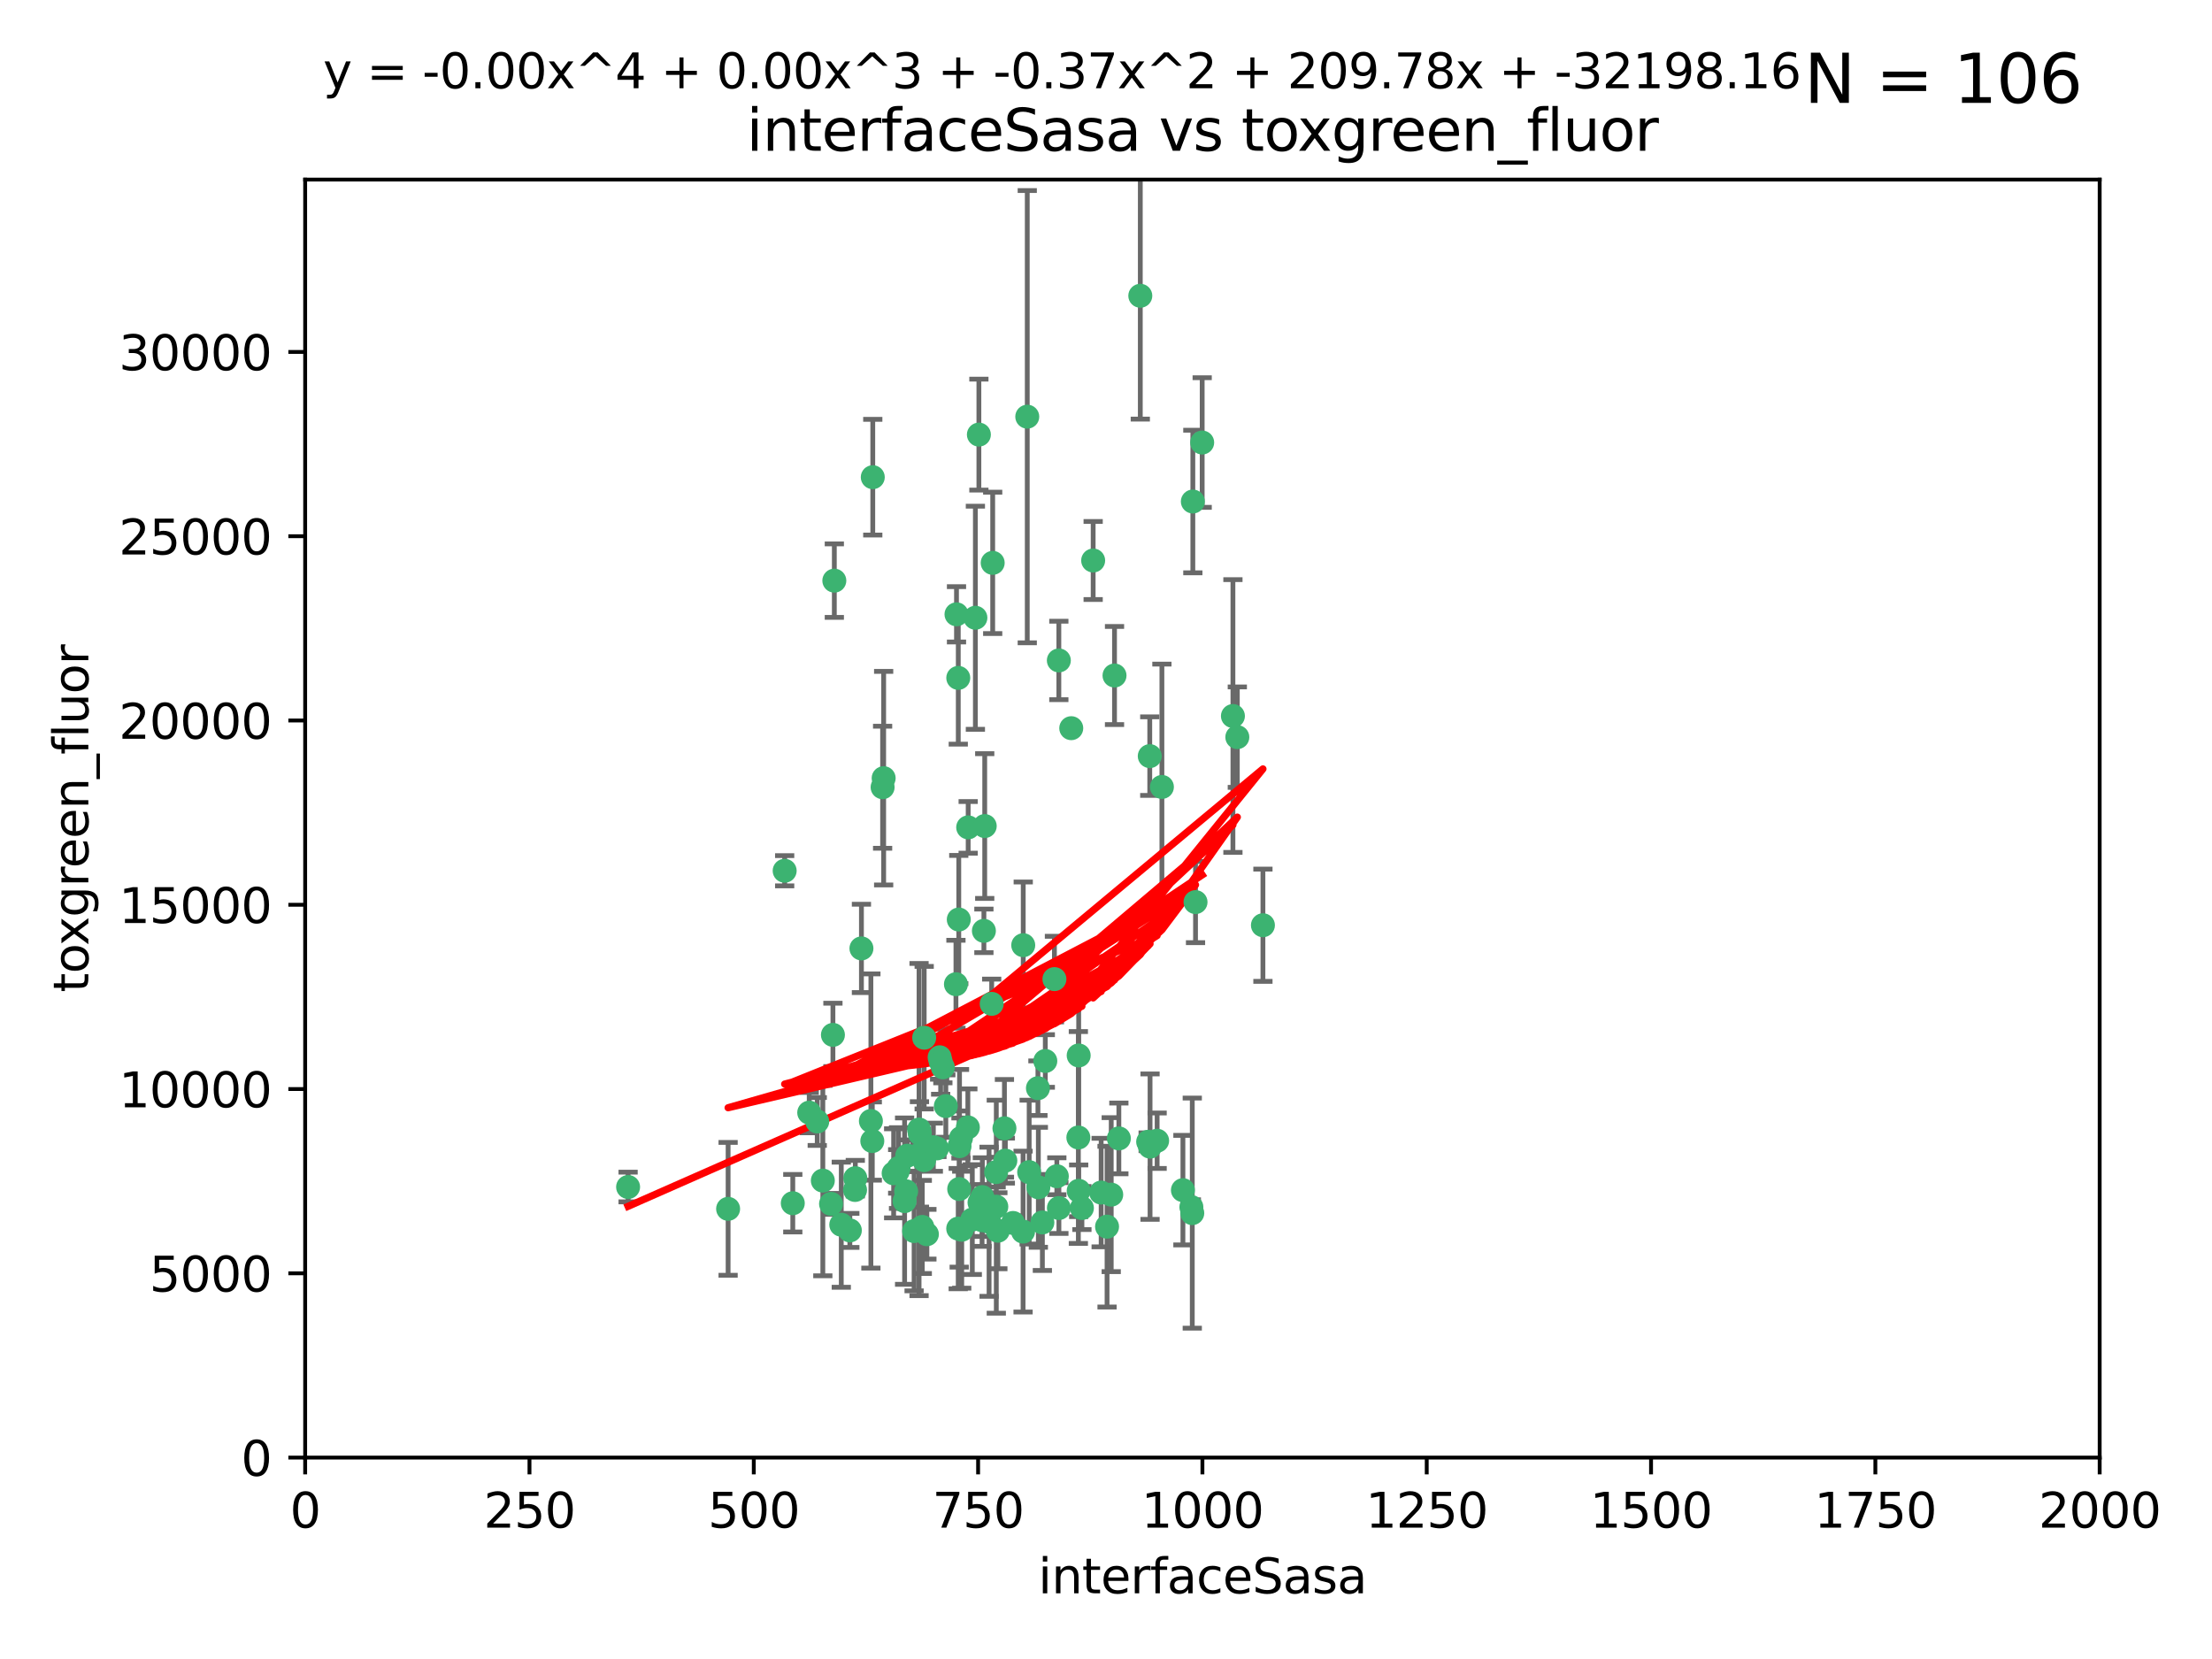 <?xml version="1.0" encoding="utf-8" standalone="no"?>
<!DOCTYPE svg PUBLIC "-//W3C//DTD SVG 1.1//EN"
  "http://www.w3.org/Graphics/SVG/1.1/DTD/svg11.dtd">
<svg xmlns:xlink="http://www.w3.org/1999/xlink" width="460.8pt" height="345.6pt" viewBox="0 0 460.8 345.6" xmlns="http://www.w3.org/2000/svg" version="1.1">
 <defs>
  <style type="text/css">*{stroke-linejoin: round; stroke-linecap: butt}</style>
 </defs>
 <g id="figure_1">
  <g id="patch_1">
   <path d="M 0 345.6 
L 460.8 345.6 
L 460.8 0 
L 0 0 
z
" style="fill: #ffffff"/>
  </g>
  <g id="axes_1">
   <g id="patch_2">
    <path d="M 63.571 303.64 
L 437.4 303.64 
L 437.4 37.411 
L 63.571 37.411 
z
" style="fill: #ffffff"/>
   </g>
   <g id="PathCollection_1">
    <defs>
     <path id="m0301a6b22e" d="M 0 1.118 
C 0.297 1.118 0.581 1 0.791 0.791 
C 1 0.581 1.118 0.297 1.118 0 
C 1.118 -0.297 1 -0.581 0.791 -0.791 
C 0.581 -1 0.297 -1.118 0 -1.118 
C -0.297 -1.118 -0.581 -1 -0.791 -0.791 
C -1 -0.581 -1.118 -0.297 -1.118 0 
C -1.118 0.297 -1 0.581 -0.791 0.791 
C -0.581 1 -0.297 1.118 0 1.118 
z
" style="stroke: #3cb371"/>
    </defs>
    <g clip-path="url(#p15e450e48b)">
     <use xlink:href="#m0301a6b22e" x="250.437" y="92.187" style="fill: #3cb371; stroke: #3cb371"/>
     <use xlink:href="#m0301a6b22e" x="191.458" y="235.304" style="fill: #3cb371; stroke: #3cb371"/>
     <use xlink:href="#m0301a6b22e" x="219.656" y="203.965" style="fill: #3cb371; stroke: #3cb371"/>
     <use xlink:href="#m0301a6b22e" x="223.161" y="151.693" style="fill: #3cb371; stroke: #3cb371"/>
     <use xlink:href="#m0301a6b22e" x="242.046" y="163.936" style="fill: #3cb371; stroke: #3cb371"/>
     <use xlink:href="#m0301a6b22e" x="248.491" y="104.476" style="fill: #3cb371; stroke: #3cb371"/>
     <use xlink:href="#m0301a6b22e" x="227.725" y="116.762" style="fill: #3cb371; stroke: #3cb371"/>
     <use xlink:href="#m0301a6b22e" x="237.546" y="61.614" style="fill: #3cb371; stroke: #3cb371"/>
     <use xlink:href="#m0301a6b22e" x="257.757" y="153.559" style="fill: #3cb371; stroke: #3cb371"/>
     <use xlink:href="#m0301a6b22e" x="206.796" y="117.254" style="fill: #3cb371; stroke: #3cb371"/>
     <use xlink:href="#m0301a6b22e" x="206.585" y="209.121" style="fill: #3cb371; stroke: #3cb371"/>
     <use xlink:href="#m0301a6b22e" x="256.841" y="149.16" style="fill: #3cb371; stroke: #3cb371"/>
     <use xlink:href="#m0301a6b22e" x="199.256" y="127.973" style="fill: #3cb371; stroke: #3cb371"/>
     <use xlink:href="#m0301a6b22e" x="213.159" y="196.901" style="fill: #3cb371; stroke: #3cb371"/>
     <use xlink:href="#m0301a6b22e" x="239.183" y="237.854" style="fill: #3cb371; stroke: #3cb371"/>
     <use xlink:href="#m0301a6b22e" x="220.577" y="137.58" style="fill: #3cb371; stroke: #3cb371"/>
     <use xlink:href="#m0301a6b22e" x="203.92" y="90.534" style="fill: #3cb371; stroke: #3cb371"/>
     <use xlink:href="#m0301a6b22e" x="181.815" y="99.407" style="fill: #3cb371; stroke: #3cb371"/>
     <use xlink:href="#m0301a6b22e" x="216.22" y="226.692" style="fill: #3cb371; stroke: #3cb371"/>
     <use xlink:href="#m0301a6b22e" x="207.873" y="256.385" style="fill: #3cb371; stroke: #3cb371"/>
     <use xlink:href="#m0301a6b22e" x="213.998" y="86.8" style="fill: #3cb371; stroke: #3cb371"/>
     <use xlink:href="#m0301a6b22e" x="188.766" y="248.172" style="fill: #3cb371; stroke: #3cb371"/>
     <use xlink:href="#m0301a6b22e" x="263.091" y="192.743" style="fill: #3cb371; stroke: #3cb371"/>
     <use xlink:href="#m0301a6b22e" x="220.589" y="251.655" style="fill: #3cb371; stroke: #3cb371"/>
     <use xlink:href="#m0301a6b22e" x="214.396" y="244.178" style="fill: #3cb371; stroke: #3cb371"/>
     <use xlink:href="#m0301a6b22e" x="181.716" y="237.704" style="fill: #3cb371; stroke: #3cb371"/>
     <use xlink:href="#m0301a6b22e" x="203.191" y="128.689" style="fill: #3cb371; stroke: #3cb371"/>
     <use xlink:href="#m0301a6b22e" x="230.62" y="255.535" style="fill: #3cb371; stroke: #3cb371"/>
     <use xlink:href="#m0301a6b22e" x="249.05" y="187.922" style="fill: #3cb371; stroke: #3cb371"/>
     <use xlink:href="#m0301a6b22e" x="183.864" y="163.993" style="fill: #3cb371; stroke: #3cb371"/>
     <use xlink:href="#m0301a6b22e" x="178.12" y="247.891" style="fill: #3cb371; stroke: #3cb371"/>
     <use xlink:href="#m0301a6b22e" x="248.185" y="251.452" style="fill: #3cb371; stroke: #3cb371"/>
     <use xlink:href="#m0301a6b22e" x="220.157" y="245.034" style="fill: #3cb371; stroke: #3cb371"/>
     <use xlink:href="#m0301a6b22e" x="204.583" y="254.191" style="fill: #3cb371; stroke: #3cb371"/>
     <use xlink:href="#m0301a6b22e" x="199.626" y="141.216" style="fill: #3cb371; stroke: #3cb371"/>
     <use xlink:href="#m0301a6b22e" x="246.424" y="247.93" style="fill: #3cb371; stroke: #3cb371"/>
     <use xlink:href="#m0301a6b22e" x="199.14" y="205.029" style="fill: #3cb371; stroke: #3cb371"/>
     <use xlink:href="#m0301a6b22e" x="168.576" y="231.782" style="fill: #3cb371; stroke: #3cb371"/>
     <use xlink:href="#m0301a6b22e" x="216.308" y="247.337" style="fill: #3cb371; stroke: #3cb371"/>
     <use xlink:href="#m0301a6b22e" x="231.488" y="248.866" style="fill: #3cb371; stroke: #3cb371"/>
     <use xlink:href="#m0301a6b22e" x="239.516" y="157.513" style="fill: #3cb371; stroke: #3cb371"/>
     <use xlink:href="#m0301a6b22e" x="204.964" y="193.912" style="fill: #3cb371; stroke: #3cb371"/>
     <use xlink:href="#m0301a6b22e" x="190.426" y="256.455" style="fill: #3cb371; stroke: #3cb371"/>
     <use xlink:href="#m0301a6b22e" x="229.39" y="248.434" style="fill: #3cb371; stroke: #3cb371"/>
     <use xlink:href="#m0301a6b22e" x="170.245" y="233.624" style="fill: #3cb371; stroke: #3cb371"/>
     <use xlink:href="#m0301a6b22e" x="224.71" y="219.87" style="fill: #3cb371; stroke: #3cb371"/>
     <use xlink:href="#m0301a6b22e" x="163.46" y="181.395" style="fill: #3cb371; stroke: #3cb371"/>
     <use xlink:href="#m0301a6b22e" x="173.122" y="250.788" style="fill: #3cb371; stroke: #3cb371"/>
     <use xlink:href="#m0301a6b22e" x="192.129" y="255.594" style="fill: #3cb371; stroke: #3cb371"/>
     <use xlink:href="#m0301a6b22e" x="205.136" y="172.082" style="fill: #3cb371; stroke: #3cb371"/>
     <use xlink:href="#m0301a6b22e" x="213.125" y="256.562" style="fill: #3cb371; stroke: #3cb371"/>
     <use xlink:href="#m0301a6b22e" x="201.621" y="234.855" style="fill: #3cb371; stroke: #3cb371"/>
     <use xlink:href="#m0301a6b22e" x="194.434" y="238.981" style="fill: #3cb371; stroke: #3cb371"/>
     <use xlink:href="#m0301a6b22e" x="224.643" y="236.959" style="fill: #3cb371; stroke: #3cb371"/>
     <use xlink:href="#m0301a6b22e" x="209.43" y="241.778" style="fill: #3cb371; stroke: #3cb371"/>
     <use xlink:href="#m0301a6b22e" x="201.69" y="172.356" style="fill: #3cb371; stroke: #3cb371"/>
     <use xlink:href="#m0301a6b22e" x="175.254" y="255.131" style="fill: #3cb371; stroke: #3cb371"/>
     <use xlink:href="#m0301a6b22e" x="248.372" y="252.714" style="fill: #3cb371; stroke: #3cb371"/>
     <use xlink:href="#m0301a6b22e" x="191.602" y="236.134" style="fill: #3cb371; stroke: #3cb371"/>
     <use xlink:href="#m0301a6b22e" x="187.18" y="243.325" style="fill: #3cb371; stroke: #3cb371"/>
     <use xlink:href="#m0301a6b22e" x="199.884" y="238.765" style="fill: #3cb371; stroke: #3cb371"/>
     <use xlink:href="#m0301a6b22e" x="191.542" y="240.483" style="fill: #3cb371; stroke: #3cb371"/>
     <use xlink:href="#m0301a6b22e" x="199.731" y="191.554" style="fill: #3cb371; stroke: #3cb371"/>
     <use xlink:href="#m0301a6b22e" x="224.71" y="248.063" style="fill: #3cb371; stroke: #3cb371"/>
     <use xlink:href="#m0301a6b22e" x="204.643" y="249.379" style="fill: #3cb371; stroke: #3cb371"/>
     <use xlink:href="#m0301a6b22e" x="196.417" y="222.343" style="fill: #3cb371; stroke: #3cb371"/>
     <use xlink:href="#m0301a6b22e" x="195.955" y="221.154" style="fill: #3cb371; stroke: #3cb371"/>
     <use xlink:href="#m0301a6b22e" x="199.821" y="247.697" style="fill: #3cb371; stroke: #3cb371"/>
     <use xlink:href="#m0301a6b22e" x="207.512" y="244.17" style="fill: #3cb371; stroke: #3cb371"/>
     <use xlink:href="#m0301a6b22e" x="206.043" y="254.514" style="fill: #3cb371; stroke: #3cb371"/>
     <use xlink:href="#m0301a6b22e" x="186.163" y="244.423" style="fill: #3cb371; stroke: #3cb371"/>
     <use xlink:href="#m0301a6b22e" x="192.525" y="216.17" style="fill: #3cb371; stroke: #3cb371"/>
     <use xlink:href="#m0301a6b22e" x="200.346" y="256.174" style="fill: #3cb371; stroke: #3cb371"/>
     <use xlink:href="#m0301a6b22e" x="184.082" y="162.105" style="fill: #3cb371; stroke: #3cb371"/>
     <use xlink:href="#m0301a6b22e" x="199.615" y="255.94" style="fill: #3cb371; stroke: #3cb371"/>
     <use xlink:href="#m0301a6b22e" x="217.146" y="254.661" style="fill: #3cb371; stroke: #3cb371"/>
     <use xlink:href="#m0301a6b22e" x="181.423" y="233.523" style="fill: #3cb371; stroke: #3cb371"/>
     <use xlink:href="#m0301a6b22e" x="232.174" y="140.722" style="fill: #3cb371; stroke: #3cb371"/>
     <use xlink:href="#m0301a6b22e" x="197.034" y="230.415" style="fill: #3cb371; stroke: #3cb371"/>
     <use xlink:href="#m0301a6b22e" x="179.453" y="197.571" style="fill: #3cb371; stroke: #3cb371"/>
     <use xlink:href="#m0301a6b22e" x="173.514" y="215.585" style="fill: #3cb371; stroke: #3cb371"/>
     <use xlink:href="#m0301a6b22e" x="211.034" y="254.764" style="fill: #3cb371; stroke: #3cb371"/>
     <use xlink:href="#m0301a6b22e" x="200.185" y="237.078" style="fill: #3cb371; stroke: #3cb371"/>
     <use xlink:href="#m0301a6b22e" x="241.052" y="237.633" style="fill: #3cb371; stroke: #3cb371"/>
     <use xlink:href="#m0301a6b22e" x="165.152" y="250.652" style="fill: #3cb371; stroke: #3cb371"/>
     <use xlink:href="#m0301a6b22e" x="178.176" y="245.439" style="fill: #3cb371; stroke: #3cb371"/>
     <use xlink:href="#m0301a6b22e" x="193.088" y="257.112" style="fill: #3cb371; stroke: #3cb371"/>
     <use xlink:href="#m0301a6b22e" x="202.548" y="254.057" style="fill: #3cb371; stroke: #3cb371"/>
     <use xlink:href="#m0301a6b22e" x="188.445" y="250.216" style="fill: #3cb371; stroke: #3cb371"/>
     <use xlink:href="#m0301a6b22e" x="217.757" y="221.023" style="fill: #3cb371; stroke: #3cb371"/>
     <use xlink:href="#m0301a6b22e" x="233.08" y="237.152" style="fill: #3cb371; stroke: #3cb371"/>
     <use xlink:href="#m0301a6b22e" x="239.577" y="238.866" style="fill: #3cb371; stroke: #3cb371"/>
     <use xlink:href="#m0301a6b22e" x="192.497" y="241.68" style="fill: #3cb371; stroke: #3cb371"/>
     <use xlink:href="#m0301a6b22e" x="207.548" y="251.374" style="fill: #3cb371; stroke: #3cb371"/>
     <use xlink:href="#m0301a6b22e" x="173.806" y="120.958" style="fill: #3cb371; stroke: #3cb371"/>
     <use xlink:href="#m0301a6b22e" x="171.41" y="245.94" style="fill: #3cb371; stroke: #3cb371"/>
     <use xlink:href="#m0301a6b22e" x="195.181" y="239.234" style="fill: #3cb371; stroke: #3cb371"/>
     <use xlink:href="#m0301a6b22e" x="209.243" y="235.051" style="fill: #3cb371; stroke: #3cb371"/>
     <use xlink:href="#m0301a6b22e" x="187.002" y="244.025" style="fill: #3cb371; stroke: #3cb371"/>
     <use xlink:href="#m0301a6b22e" x="204.052" y="250.509" style="fill: #3cb371; stroke: #3cb371"/>
     <use xlink:href="#m0301a6b22e" x="195.744" y="220.252" style="fill: #3cb371; stroke: #3cb371"/>
     <use xlink:href="#m0301a6b22e" x="177.039" y="256.316" style="fill: #3cb371; stroke: #3cb371"/>
     <use xlink:href="#m0301a6b22e" x="188.987" y="240.757" style="fill: #3cb371; stroke: #3cb371"/>
     <use xlink:href="#m0301a6b22e" x="151.679" y="251.825" style="fill: #3cb371; stroke: #3cb371"/>
     <use xlink:href="#m0301a6b22e" x="225.383" y="251.653" style="fill: #3cb371; stroke: #3cb371"/>
     <use xlink:href="#m0301a6b22e" x="130.845" y="247.276" style="fill: #3cb371; stroke: #3cb371"/>
    </g>
   </g>
   <g id="matplotlib.axis_1">
    <g id="xtick_1">
     <g id="line2d_1">
      <defs>
       <path id="m345b89315a" d="M 0 0 
L 0 3.5 
" style="stroke: #000000; stroke-width: 0.8"/>
      </defs>
      <g>
       <use xlink:href="#m345b89315a" x="63.571" y="303.64" style="stroke: #000000; stroke-width: 0.8"/>
      </g>
     </g>
     <g id="text_1">
      <!-- 0 -->
      <g transform="translate(60.39 318.238)scale(0.1 -0.1)">
       <defs>
        <path id="DejaVuSans-30" d="M 2034 4250 
Q 1547 4250 1301 3770 
Q 1056 3291 1056 2328 
Q 1056 1369 1301 889 
Q 1547 409 2034 409 
Q 2525 409 2770 889 
Q 3016 1369 3016 2328 
Q 3016 3291 2770 3770 
Q 2525 4250 2034 4250 
z
M 2034 4750 
Q 2819 4750 3233 4129 
Q 3647 3509 3647 2328 
Q 3647 1150 3233 529 
Q 2819 -91 2034 -91 
Q 1250 -91 836 529 
Q 422 1150 422 2328 
Q 422 3509 836 4129 
Q 1250 4750 2034 4750 
z
" transform="scale(0.016)"/>
       </defs>
       <use xlink:href="#DejaVuSans-30"/>
      </g>
     </g>
    </g>
    <g id="xtick_2">
     <g id="line2d_2">
      <g>
       <use xlink:href="#m345b89315a" x="110.3" y="303.64" style="stroke: #000000; stroke-width: 0.8"/>
      </g>
     </g>
     <g id="text_2">
      <!-- 250 -->
      <g transform="translate(100.756 318.238)scale(0.1 -0.1)">
       <defs>
        <path id="DejaVuSans-32" d="M 1228 531 
L 3431 531 
L 3431 0 
L 469 0 
L 469 531 
Q 828 903 1448 1529 
Q 2069 2156 2228 2338 
Q 2531 2678 2651 2914 
Q 2772 3150 2772 3378 
Q 2772 3750 2511 3984 
Q 2250 4219 1831 4219 
Q 1534 4219 1204 4116 
Q 875 4013 500 3803 
L 500 4441 
Q 881 4594 1212 4672 
Q 1544 4750 1819 4750 
Q 2544 4750 2975 4387 
Q 3406 4025 3406 3419 
Q 3406 3131 3298 2873 
Q 3191 2616 2906 2266 
Q 2828 2175 2409 1742 
Q 1991 1309 1228 531 
z
" transform="scale(0.016)"/>
        <path id="DejaVuSans-35" d="M 691 4666 
L 3169 4666 
L 3169 4134 
L 1269 4134 
L 1269 2991 
Q 1406 3038 1543 3061 
Q 1681 3084 1819 3084 
Q 2600 3084 3056 2656 
Q 3513 2228 3513 1497 
Q 3513 744 3044 326 
Q 2575 -91 1722 -91 
Q 1428 -91 1123 -41 
Q 819 9 494 109 
L 494 744 
Q 775 591 1075 516 
Q 1375 441 1709 441 
Q 2250 441 2565 725 
Q 2881 1009 2881 1497 
Q 2881 1984 2565 2268 
Q 2250 2553 1709 2553 
Q 1456 2553 1204 2497 
Q 953 2441 691 2322 
L 691 4666 
z
" transform="scale(0.016)"/>
       </defs>
       <use xlink:href="#DejaVuSans-32"/>
       <use xlink:href="#DejaVuSans-35" x="63.623"/>
       <use xlink:href="#DejaVuSans-30" x="127.246"/>
      </g>
     </g>
    </g>
    <g id="xtick_3">
     <g id="line2d_3">
      <g>
       <use xlink:href="#m345b89315a" x="157.028" y="303.64" style="stroke: #000000; stroke-width: 0.8"/>
      </g>
     </g>
     <g id="text_3">
      <!-- 500 -->
      <g transform="translate(147.485 318.238)scale(0.1 -0.1)">
       <use xlink:href="#DejaVuSans-35"/>
       <use xlink:href="#DejaVuSans-30" x="63.623"/>
       <use xlink:href="#DejaVuSans-30" x="127.246"/>
      </g>
     </g>
    </g>
    <g id="xtick_4">
     <g id="line2d_4">
      <g>
       <use xlink:href="#m345b89315a" x="203.757" y="303.64" style="stroke: #000000; stroke-width: 0.8"/>
      </g>
     </g>
     <g id="text_4">
      <!-- 750 -->
      <g transform="translate(194.213 318.238)scale(0.1 -0.1)">
       <defs>
        <path id="DejaVuSans-37" d="M 525 4666 
L 3525 4666 
L 3525 4397 
L 1831 0 
L 1172 0 
L 2766 4134 
L 525 4134 
L 525 4666 
z
" transform="scale(0.016)"/>
       </defs>
       <use xlink:href="#DejaVuSans-37"/>
       <use xlink:href="#DejaVuSans-35" x="63.623"/>
       <use xlink:href="#DejaVuSans-30" x="127.246"/>
      </g>
     </g>
    </g>
    <g id="xtick_5">
     <g id="line2d_5">
      <g>
       <use xlink:href="#m345b89315a" x="250.486" y="303.64" style="stroke: #000000; stroke-width: 0.8"/>
      </g>
     </g>
     <g id="text_5">
      <!-- 1000 -->
      <g transform="translate(237.761 318.238)scale(0.1 -0.1)">
       <defs>
        <path id="DejaVuSans-31" d="M 794 531 
L 1825 531 
L 1825 4091 
L 703 3866 
L 703 4441 
L 1819 4666 
L 2450 4666 
L 2450 531 
L 3481 531 
L 3481 0 
L 794 0 
L 794 531 
z
" transform="scale(0.016)"/>
       </defs>
       <use xlink:href="#DejaVuSans-31"/>
       <use xlink:href="#DejaVuSans-30" x="63.623"/>
       <use xlink:href="#DejaVuSans-30" x="127.246"/>
       <use xlink:href="#DejaVuSans-30" x="190.869"/>
      </g>
     </g>
    </g>
    <g id="xtick_6">
     <g id="line2d_6">
      <g>
       <use xlink:href="#m345b89315a" x="297.214" y="303.64" style="stroke: #000000; stroke-width: 0.8"/>
      </g>
     </g>
     <g id="text_6">
      <!-- 1250 -->
      <g transform="translate(284.489 318.238)scale(0.1 -0.1)">
       <use xlink:href="#DejaVuSans-31"/>
       <use xlink:href="#DejaVuSans-32" x="63.623"/>
       <use xlink:href="#DejaVuSans-35" x="127.246"/>
       <use xlink:href="#DejaVuSans-30" x="190.869"/>
      </g>
     </g>
    </g>
    <g id="xtick_7">
     <g id="line2d_7">
      <g>
       <use xlink:href="#m345b89315a" x="343.943" y="303.64" style="stroke: #000000; stroke-width: 0.8"/>
      </g>
     </g>
     <g id="text_7">
      <!-- 1500 -->
      <g transform="translate(331.218 318.238)scale(0.1 -0.1)">
       <use xlink:href="#DejaVuSans-31"/>
       <use xlink:href="#DejaVuSans-35" x="63.623"/>
       <use xlink:href="#DejaVuSans-30" x="127.246"/>
       <use xlink:href="#DejaVuSans-30" x="190.869"/>
      </g>
     </g>
    </g>
    <g id="xtick_8">
     <g id="line2d_8">
      <g>
       <use xlink:href="#m345b89315a" x="390.671" y="303.64" style="stroke: #000000; stroke-width: 0.8"/>
      </g>
     </g>
     <g id="text_8">
      <!-- 1750 -->
      <g transform="translate(377.946 318.238)scale(0.1 -0.1)">
       <use xlink:href="#DejaVuSans-31"/>
       <use xlink:href="#DejaVuSans-37" x="63.623"/>
       <use xlink:href="#DejaVuSans-35" x="127.246"/>
       <use xlink:href="#DejaVuSans-30" x="190.869"/>
      </g>
     </g>
    </g>
    <g id="xtick_9">
     <g id="line2d_9">
      <g>
       <use xlink:href="#m345b89315a" x="437.4" y="303.64" style="stroke: #000000; stroke-width: 0.8"/>
      </g>
     </g>
     <g id="text_9">
      <!-- 2000 -->
      <g transform="translate(424.675 318.238)scale(0.1 -0.1)">
       <use xlink:href="#DejaVuSans-32"/>
       <use xlink:href="#DejaVuSans-30" x="63.623"/>
       <use xlink:href="#DejaVuSans-30" x="127.246"/>
       <use xlink:href="#DejaVuSans-30" x="190.869"/>
      </g>
     </g>
    </g>
    <g id="text_10">
     <!-- interfaceSasa -->
     <g transform="translate(216.279 331.917)scale(0.1 -0.1)">
      <defs>
       <path id="DejaVuSans-69" d="M 603 3500 
L 1178 3500 
L 1178 0 
L 603 0 
L 603 3500 
z
M 603 4863 
L 1178 4863 
L 1178 4134 
L 603 4134 
L 603 4863 
z
" transform="scale(0.016)"/>
       <path id="DejaVuSans-6e" d="M 3513 2113 
L 3513 0 
L 2938 0 
L 2938 2094 
Q 2938 2591 2744 2837 
Q 2550 3084 2163 3084 
Q 1697 3084 1428 2787 
Q 1159 2491 1159 1978 
L 1159 0 
L 581 0 
L 581 3500 
L 1159 3500 
L 1159 2956 
Q 1366 3272 1645 3428 
Q 1925 3584 2291 3584 
Q 2894 3584 3203 3211 
Q 3513 2838 3513 2113 
z
" transform="scale(0.016)"/>
       <path id="DejaVuSans-74" d="M 1172 4494 
L 1172 3500 
L 2356 3500 
L 2356 3053 
L 1172 3053 
L 1172 1153 
Q 1172 725 1289 603 
Q 1406 481 1766 481 
L 2356 481 
L 2356 0 
L 1766 0 
Q 1100 0 847 248 
Q 594 497 594 1153 
L 594 3053 
L 172 3053 
L 172 3500 
L 594 3500 
L 594 4494 
L 1172 4494 
z
" transform="scale(0.016)"/>
       <path id="DejaVuSans-65" d="M 3597 1894 
L 3597 1613 
L 953 1613 
Q 991 1019 1311 708 
Q 1631 397 2203 397 
Q 2534 397 2845 478 
Q 3156 559 3463 722 
L 3463 178 
Q 3153 47 2828 -22 
Q 2503 -91 2169 -91 
Q 1331 -91 842 396 
Q 353 884 353 1716 
Q 353 2575 817 3079 
Q 1281 3584 2069 3584 
Q 2775 3584 3186 3129 
Q 3597 2675 3597 1894 
z
M 3022 2063 
Q 3016 2534 2758 2815 
Q 2500 3097 2075 3097 
Q 1594 3097 1305 2825 
Q 1016 2553 972 2059 
L 3022 2063 
z
" transform="scale(0.016)"/>
       <path id="DejaVuSans-72" d="M 2631 2963 
Q 2534 3019 2420 3045 
Q 2306 3072 2169 3072 
Q 1681 3072 1420 2755 
Q 1159 2438 1159 1844 
L 1159 0 
L 581 0 
L 581 3500 
L 1159 3500 
L 1159 2956 
Q 1341 3275 1631 3429 
Q 1922 3584 2338 3584 
Q 2397 3584 2469 3576 
Q 2541 3569 2628 3553 
L 2631 2963 
z
" transform="scale(0.016)"/>
       <path id="DejaVuSans-66" d="M 2375 4863 
L 2375 4384 
L 1825 4384 
Q 1516 4384 1395 4259 
Q 1275 4134 1275 3809 
L 1275 3500 
L 2222 3500 
L 2222 3053 
L 1275 3053 
L 1275 0 
L 697 0 
L 697 3053 
L 147 3053 
L 147 3500 
L 697 3500 
L 697 3744 
Q 697 4328 969 4595 
Q 1241 4863 1831 4863 
L 2375 4863 
z
" transform="scale(0.016)"/>
       <path id="DejaVuSans-61" d="M 2194 1759 
Q 1497 1759 1228 1600 
Q 959 1441 959 1056 
Q 959 750 1161 570 
Q 1363 391 1709 391 
Q 2188 391 2477 730 
Q 2766 1069 2766 1631 
L 2766 1759 
L 2194 1759 
z
M 3341 1997 
L 3341 0 
L 2766 0 
L 2766 531 
Q 2569 213 2275 61 
Q 1981 -91 1556 -91 
Q 1019 -91 701 211 
Q 384 513 384 1019 
Q 384 1609 779 1909 
Q 1175 2209 1959 2209 
L 2766 2209 
L 2766 2266 
Q 2766 2663 2505 2880 
Q 2244 3097 1772 3097 
Q 1472 3097 1187 3025 
Q 903 2953 641 2809 
L 641 3341 
Q 956 3463 1253 3523 
Q 1550 3584 1831 3584 
Q 2591 3584 2966 3190 
Q 3341 2797 3341 1997 
z
" transform="scale(0.016)"/>
       <path id="DejaVuSans-63" d="M 3122 3366 
L 3122 2828 
Q 2878 2963 2633 3030 
Q 2388 3097 2138 3097 
Q 1578 3097 1268 2742 
Q 959 2388 959 1747 
Q 959 1106 1268 751 
Q 1578 397 2138 397 
Q 2388 397 2633 464 
Q 2878 531 3122 666 
L 3122 134 
Q 2881 22 2623 -34 
Q 2366 -91 2075 -91 
Q 1284 -91 818 406 
Q 353 903 353 1747 
Q 353 2603 823 3093 
Q 1294 3584 2113 3584 
Q 2378 3584 2631 3529 
Q 2884 3475 3122 3366 
z
" transform="scale(0.016)"/>
       <path id="DejaVuSans-53" d="M 3425 4513 
L 3425 3897 
Q 3066 4069 2747 4153 
Q 2428 4238 2131 4238 
Q 1616 4238 1336 4038 
Q 1056 3838 1056 3469 
Q 1056 3159 1242 3001 
Q 1428 2844 1947 2747 
L 2328 2669 
Q 3034 2534 3370 2195 
Q 3706 1856 3706 1288 
Q 3706 609 3251 259 
Q 2797 -91 1919 -91 
Q 1588 -91 1214 -16 
Q 841 59 441 206 
L 441 856 
Q 825 641 1194 531 
Q 1563 422 1919 422 
Q 2459 422 2753 634 
Q 3047 847 3047 1241 
Q 3047 1584 2836 1778 
Q 2625 1972 2144 2069 
L 1759 2144 
Q 1053 2284 737 2584 
Q 422 2884 422 3419 
Q 422 4038 858 4394 
Q 1294 4750 2059 4750 
Q 2388 4750 2728 4690 
Q 3069 4631 3425 4513 
z
" transform="scale(0.016)"/>
       <path id="DejaVuSans-73" d="M 2834 3397 
L 2834 2853 
Q 2591 2978 2328 3040 
Q 2066 3103 1784 3103 
Q 1356 3103 1142 2972 
Q 928 2841 928 2578 
Q 928 2378 1081 2264 
Q 1234 2150 1697 2047 
L 1894 2003 
Q 2506 1872 2764 1633 
Q 3022 1394 3022 966 
Q 3022 478 2636 193 
Q 2250 -91 1575 -91 
Q 1294 -91 989 -36 
Q 684 19 347 128 
L 347 722 
Q 666 556 975 473 
Q 1284 391 1588 391 
Q 1994 391 2212 530 
Q 2431 669 2431 922 
Q 2431 1156 2273 1281 
Q 2116 1406 1581 1522 
L 1381 1569 
Q 847 1681 609 1914 
Q 372 2147 372 2553 
Q 372 3047 722 3315 
Q 1072 3584 1716 3584 
Q 2034 3584 2315 3537 
Q 2597 3491 2834 3397 
z
" transform="scale(0.016)"/>
      </defs>
      <use xlink:href="#DejaVuSans-69"/>
      <use xlink:href="#DejaVuSans-6e" x="27.783"/>
      <use xlink:href="#DejaVuSans-74" x="91.162"/>
      <use xlink:href="#DejaVuSans-65" x="130.371"/>
      <use xlink:href="#DejaVuSans-72" x="191.895"/>
      <use xlink:href="#DejaVuSans-66" x="233.008"/>
      <use xlink:href="#DejaVuSans-61" x="268.213"/>
      <use xlink:href="#DejaVuSans-63" x="329.492"/>
      <use xlink:href="#DejaVuSans-65" x="384.473"/>
      <use xlink:href="#DejaVuSans-53" x="445.996"/>
      <use xlink:href="#DejaVuSans-61" x="509.473"/>
      <use xlink:href="#DejaVuSans-73" x="570.752"/>
      <use xlink:href="#DejaVuSans-61" x="622.852"/>
     </g>
    </g>
   </g>
   <g id="matplotlib.axis_2">
    <g id="ytick_1">
     <g id="line2d_10">
      <defs>
       <path id="m1fa76a71f5" d="M 0 0 
L -3.5 0 
" style="stroke: #000000; stroke-width: 0.8"/>
      </defs>
      <g>
       <use xlink:href="#m1fa76a71f5" x="63.571" y="303.64" style="stroke: #000000; stroke-width: 0.8"/>
      </g>
     </g>
     <g id="text_11">
      <!-- 0 -->
      <g transform="translate(50.209 307.439)scale(0.1 -0.1)">
       <use xlink:href="#DejaVuSans-30"/>
      </g>
     </g>
    </g>
    <g id="ytick_2">
     <g id="line2d_11">
      <g>
       <use xlink:href="#m1fa76a71f5" x="63.571" y="265.253" style="stroke: #000000; stroke-width: 0.8"/>
      </g>
     </g>
     <g id="text_12">
      <!-- 5000 -->
      <g transform="translate(31.121 269.052)scale(0.1 -0.1)">
       <use xlink:href="#DejaVuSans-35"/>
       <use xlink:href="#DejaVuSans-30" x="63.623"/>
       <use xlink:href="#DejaVuSans-30" x="127.246"/>
       <use xlink:href="#DejaVuSans-30" x="190.869"/>
      </g>
     </g>
    </g>
    <g id="ytick_3">
     <g id="line2d_12">
      <g>
       <use xlink:href="#m1fa76a71f5" x="63.571" y="226.866" style="stroke: #000000; stroke-width: 0.8"/>
      </g>
     </g>
     <g id="text_13">
      <!-- 10000 -->
      <g transform="translate(24.759 230.665)scale(0.1 -0.1)">
       <use xlink:href="#DejaVuSans-31"/>
       <use xlink:href="#DejaVuSans-30" x="63.623"/>
       <use xlink:href="#DejaVuSans-30" x="127.246"/>
       <use xlink:href="#DejaVuSans-30" x="190.869"/>
       <use xlink:href="#DejaVuSans-30" x="254.492"/>
      </g>
     </g>
    </g>
    <g id="ytick_4">
     <g id="line2d_13">
      <g>
       <use xlink:href="#m1fa76a71f5" x="63.571" y="188.479" style="stroke: #000000; stroke-width: 0.8"/>
      </g>
     </g>
     <g id="text_14">
      <!-- 15000 -->
      <g transform="translate(24.759 192.278)scale(0.1 -0.1)">
       <use xlink:href="#DejaVuSans-31"/>
       <use xlink:href="#DejaVuSans-35" x="63.623"/>
       <use xlink:href="#DejaVuSans-30" x="127.246"/>
       <use xlink:href="#DejaVuSans-30" x="190.869"/>
       <use xlink:href="#DejaVuSans-30" x="254.492"/>
      </g>
     </g>
    </g>
    <g id="ytick_5">
     <g id="line2d_14">
      <g>
       <use xlink:href="#m1fa76a71f5" x="63.571" y="150.092" style="stroke: #000000; stroke-width: 0.8"/>
      </g>
     </g>
     <g id="text_15">
      <!-- 20000 -->
      <g transform="translate(24.759 153.891)scale(0.1 -0.1)">
       <use xlink:href="#DejaVuSans-32"/>
       <use xlink:href="#DejaVuSans-30" x="63.623"/>
       <use xlink:href="#DejaVuSans-30" x="127.246"/>
       <use xlink:href="#DejaVuSans-30" x="190.869"/>
       <use xlink:href="#DejaVuSans-30" x="254.492"/>
      </g>
     </g>
    </g>
    <g id="ytick_6">
     <g id="line2d_15">
      <g>
       <use xlink:href="#m1fa76a71f5" x="63.571" y="111.705" style="stroke: #000000; stroke-width: 0.8"/>
      </g>
     </g>
     <g id="text_16">
      <!-- 25000 -->
      <g transform="translate(24.759 115.504)scale(0.1 -0.1)">
       <use xlink:href="#DejaVuSans-32"/>
       <use xlink:href="#DejaVuSans-35" x="63.623"/>
       <use xlink:href="#DejaVuSans-30" x="127.246"/>
       <use xlink:href="#DejaVuSans-30" x="190.869"/>
       <use xlink:href="#DejaVuSans-30" x="254.492"/>
      </g>
     </g>
    </g>
    <g id="ytick_7">
     <g id="line2d_16">
      <g>
       <use xlink:href="#m1fa76a71f5" x="63.571" y="73.317" style="stroke: #000000; stroke-width: 0.8"/>
      </g>
     </g>
     <g id="text_17">
      <!-- 30000 -->
      <g transform="translate(24.759 77.117)scale(0.1 -0.1)">
       <defs>
        <path id="DejaVuSans-33" d="M 2597 2516 
Q 3050 2419 3304 2112 
Q 3559 1806 3559 1356 
Q 3559 666 3084 287 
Q 2609 -91 1734 -91 
Q 1441 -91 1130 -33 
Q 819 25 488 141 
L 488 750 
Q 750 597 1062 519 
Q 1375 441 1716 441 
Q 2309 441 2620 675 
Q 2931 909 2931 1356 
Q 2931 1769 2642 2001 
Q 2353 2234 1838 2234 
L 1294 2234 
L 1294 2753 
L 1863 2753 
Q 2328 2753 2575 2939 
Q 2822 3125 2822 3475 
Q 2822 3834 2567 4026 
Q 2313 4219 1838 4219 
Q 1578 4219 1281 4162 
Q 984 4106 628 3988 
L 628 4550 
Q 988 4650 1302 4700 
Q 1616 4750 1894 4750 
Q 2613 4750 3031 4423 
Q 3450 4097 3450 3541 
Q 3450 3153 3228 2886 
Q 3006 2619 2597 2516 
z
" transform="scale(0.016)"/>
       </defs>
       <use xlink:href="#DejaVuSans-33"/>
       <use xlink:href="#DejaVuSans-30" x="63.623"/>
       <use xlink:href="#DejaVuSans-30" x="127.246"/>
       <use xlink:href="#DejaVuSans-30" x="190.869"/>
       <use xlink:href="#DejaVuSans-30" x="254.492"/>
      </g>
     </g>
    </g>
    <g id="text_18">
     <!-- toxgreen_fluor -->
     <g transform="translate(18.401 206.72)rotate(-90)scale(0.1 -0.1)">
      <defs>
       <path id="DejaVuSans-6f" d="M 1959 3097 
Q 1497 3097 1228 2736 
Q 959 2375 959 1747 
Q 959 1119 1226 758 
Q 1494 397 1959 397 
Q 2419 397 2687 759 
Q 2956 1122 2956 1747 
Q 2956 2369 2687 2733 
Q 2419 3097 1959 3097 
z
M 1959 3584 
Q 2709 3584 3137 3096 
Q 3566 2609 3566 1747 
Q 3566 888 3137 398 
Q 2709 -91 1959 -91 
Q 1206 -91 779 398 
Q 353 888 353 1747 
Q 353 2609 779 3096 
Q 1206 3584 1959 3584 
z
" transform="scale(0.016)"/>
       <path id="DejaVuSans-78" d="M 3513 3500 
L 2247 1797 
L 3578 0 
L 2900 0 
L 1881 1375 
L 863 0 
L 184 0 
L 1544 1831 
L 300 3500 
L 978 3500 
L 1906 2253 
L 2834 3500 
L 3513 3500 
z
" transform="scale(0.016)"/>
       <path id="DejaVuSans-67" d="M 2906 1791 
Q 2906 2416 2648 2759 
Q 2391 3103 1925 3103 
Q 1463 3103 1205 2759 
Q 947 2416 947 1791 
Q 947 1169 1205 825 
Q 1463 481 1925 481 
Q 2391 481 2648 825 
Q 2906 1169 2906 1791 
z
M 3481 434 
Q 3481 -459 3084 -895 
Q 2688 -1331 1869 -1331 
Q 1566 -1331 1297 -1286 
Q 1028 -1241 775 -1147 
L 775 -588 
Q 1028 -725 1275 -790 
Q 1522 -856 1778 -856 
Q 2344 -856 2625 -561 
Q 2906 -266 2906 331 
L 2906 616 
Q 2728 306 2450 153 
Q 2172 0 1784 0 
Q 1141 0 747 490 
Q 353 981 353 1791 
Q 353 2603 747 3093 
Q 1141 3584 1784 3584 
Q 2172 3584 2450 3431 
Q 2728 3278 2906 2969 
L 2906 3500 
L 3481 3500 
L 3481 434 
z
" transform="scale(0.016)"/>
       <path id="DejaVuSans-5f" d="M 3263 -1063 
L 3263 -1509 
L -63 -1509 
L -63 -1063 
L 3263 -1063 
z
" transform="scale(0.016)"/>
       <path id="DejaVuSans-6c" d="M 603 4863 
L 1178 4863 
L 1178 0 
L 603 0 
L 603 4863 
z
" transform="scale(0.016)"/>
       <path id="DejaVuSans-75" d="M 544 1381 
L 544 3500 
L 1119 3500 
L 1119 1403 
Q 1119 906 1312 657 
Q 1506 409 1894 409 
Q 2359 409 2629 706 
Q 2900 1003 2900 1516 
L 2900 3500 
L 3475 3500 
L 3475 0 
L 2900 0 
L 2900 538 
Q 2691 219 2414 64 
Q 2138 -91 1772 -91 
Q 1169 -91 856 284 
Q 544 659 544 1381 
z
M 1991 3584 
L 1991 3584 
z
" transform="scale(0.016)"/>
      </defs>
      <use xlink:href="#DejaVuSans-74"/>
      <use xlink:href="#DejaVuSans-6f" x="39.209"/>
      <use xlink:href="#DejaVuSans-78" x="97.266"/>
      <use xlink:href="#DejaVuSans-67" x="156.445"/>
      <use xlink:href="#DejaVuSans-72" x="219.922"/>
      <use xlink:href="#DejaVuSans-65" x="258.785"/>
      <use xlink:href="#DejaVuSans-65" x="320.309"/>
      <use xlink:href="#DejaVuSans-6e" x="381.832"/>
      <use xlink:href="#DejaVuSans-5f" x="445.211"/>
      <use xlink:href="#DejaVuSans-66" x="495.211"/>
      <use xlink:href="#DejaVuSans-6c" x="530.416"/>
      <use xlink:href="#DejaVuSans-75" x="558.199"/>
      <use xlink:href="#DejaVuSans-6f" x="621.578"/>
      <use xlink:href="#DejaVuSans-72" x="682.76"/>
     </g>
    </g>
   </g>
   <g id="LineCollection_1">
    <path d="M 250.437 105.69 
L 250.437 78.685 
" clip-path="url(#p15e450e48b)" style="fill: none; stroke: #696969"/>
    <path d="M 191.458 269.906 
L 191.458 200.702 
" clip-path="url(#p15e450e48b)" style="fill: none; stroke: #696969"/>
    <path d="M 219.656 212.882 
L 219.656 195.047 
" clip-path="url(#p15e450e48b)" style="fill: none; stroke: #696969"/>
    <path d="M 223.161 152.217 
L 223.161 151.168 
" clip-path="url(#p15e450e48b)" style="fill: none; stroke: #696969"/>
    <path d="M 242.046 189.529 
L 242.046 138.343 
" clip-path="url(#p15e450e48b)" style="fill: none; stroke: #696969"/>
    <path d="M 248.491 119.328 
L 248.491 89.623 
" clip-path="url(#p15e450e48b)" style="fill: none; stroke: #696969"/>
    <path d="M 227.725 124.89 
L 227.725 108.635 
" clip-path="url(#p15e450e48b)" style="fill: none; stroke: #696969"/>
    <path d="M 237.546 87.306 
L 237.546 35.922 
" clip-path="url(#p15e450e48b)" style="fill: none; stroke: #696969"/>
    <path d="M 257.757 164.019 
L 257.757 143.098 
" clip-path="url(#p15e450e48b)" style="fill: none; stroke: #696969"/>
    <path d="M 206.796 131.975 
L 206.796 102.532 
" clip-path="url(#p15e450e48b)" style="fill: none; stroke: #696969"/>
    <path d="M 206.585 214.275 
L 206.585 203.967 
" clip-path="url(#p15e450e48b)" style="fill: none; stroke: #696969"/>
    <path d="M 256.841 177.569 
L 256.841 120.752 
" clip-path="url(#p15e450e48b)" style="fill: none; stroke: #696969"/>
    <path d="M 199.256 133.734 
L 199.256 122.212 
" clip-path="url(#p15e450e48b)" style="fill: none; stroke: #696969"/>
    <path d="M 213.159 210.068 
L 213.159 183.734 
" clip-path="url(#p15e450e48b)" style="fill: none; stroke: #696969"/>
    <path d="M 239.183 239.704 
L 239.183 236.004 
" clip-path="url(#p15e450e48b)" style="fill: none; stroke: #696969"/>
    <path d="M 220.577 145.75 
L 220.577 129.411 
" clip-path="url(#p15e450e48b)" style="fill: none; stroke: #696969"/>
    <path d="M 203.92 102.091 
L 203.92 78.978 
" clip-path="url(#p15e450e48b)" style="fill: none; stroke: #696969"/>
    <path d="M 181.815 111.46 
L 181.815 87.355 
" clip-path="url(#p15e450e48b)" style="fill: none; stroke: #696969"/>
    <path d="M 216.22 232.376 
L 216.22 221.008 
" clip-path="url(#p15e450e48b)" style="fill: none; stroke: #696969"/>
    <path d="M 207.873 264.301 
L 207.873 248.47 
" clip-path="url(#p15e450e48b)" style="fill: none; stroke: #696969"/>
    <path d="M 213.998 133.906 
L 213.998 39.694 
" clip-path="url(#p15e450e48b)" style="fill: none; stroke: #696969"/>
    <path d="M 188.766 248.702 
L 188.766 247.642 
" clip-path="url(#p15e450e48b)" style="fill: none; stroke: #696969"/>
    <path d="M 263.091 204.435 
L 263.091 181.052 
" clip-path="url(#p15e450e48b)" style="fill: none; stroke: #696969"/>
    <path d="M 220.589 256.945 
L 220.589 246.364 
" clip-path="url(#p15e450e48b)" style="fill: none; stroke: #696969"/>
    <path d="M 214.396 259.164 
L 214.396 229.192 
" clip-path="url(#p15e450e48b)" style="fill: none; stroke: #696969"/>
    <path d="M 181.716 245.854 
L 181.716 229.554 
" clip-path="url(#p15e450e48b)" style="fill: none; stroke: #696969"/>
    <path d="M 203.191 151.927 
L 203.191 105.45 
" clip-path="url(#p15e450e48b)" style="fill: none; stroke: #696969"/>
    <path d="M 230.62 272.278 
L 230.62 238.793 
" clip-path="url(#p15e450e48b)" style="fill: none; stroke: #696969"/>
    <path d="M 249.05 196.374 
L 249.05 179.47 
" clip-path="url(#p15e450e48b)" style="fill: none; stroke: #696969"/>
    <path d="M 183.864 176.705 
L 183.864 151.281 
" clip-path="url(#p15e450e48b)" style="fill: none; stroke: #696969"/>
    <path d="M 178.12 248.596 
L 178.12 247.186 
" clip-path="url(#p15e450e48b)" style="fill: none; stroke: #696969"/>
    <path d="M 248.185 252.966 
L 248.185 249.939 
" clip-path="url(#p15e450e48b)" style="fill: none; stroke: #696969"/>
    <path d="M 220.157 248.879 
L 220.157 241.19 
" clip-path="url(#p15e450e48b)" style="fill: none; stroke: #696969"/>
    <path d="M 204.583 259.641 
L 204.583 248.741 
" clip-path="url(#p15e450e48b)" style="fill: none; stroke: #696969"/>
    <path d="M 199.626 155.019 
L 199.626 127.413 
" clip-path="url(#p15e450e48b)" style="fill: none; stroke: #696969"/>
    <path d="M 246.424 259.34 
L 246.424 236.521 
" clip-path="url(#p15e450e48b)" style="fill: none; stroke: #696969"/>
    <path d="M 199.14 214.186 
L 199.14 195.873 
" clip-path="url(#p15e450e48b)" style="fill: none; stroke: #696969"/>
    <path d="M 168.576 235.981 
L 168.576 227.583 
" clip-path="url(#p15e450e48b)" style="fill: none; stroke: #696969"/>
    <path d="M 216.308 259.829 
L 216.308 234.844 
" clip-path="url(#p15e450e48b)" style="fill: none; stroke: #696969"/>
    <path d="M 231.488 264.906 
L 231.488 232.826 
" clip-path="url(#p15e450e48b)" style="fill: none; stroke: #696969"/>
    <path d="M 239.516 165.694 
L 239.516 149.332 
" clip-path="url(#p15e450e48b)" style="fill: none; stroke: #696969"/>
    <path d="M 204.964 198.445 
L 204.964 189.38 
" clip-path="url(#p15e450e48b)" style="fill: none; stroke: #696969"/>
    <path d="M 190.426 268.903 
L 190.426 244.008 
" clip-path="url(#p15e450e48b)" style="fill: none; stroke: #696969"/>
    <path d="M 229.39 259.739 
L 229.39 237.128 
" clip-path="url(#p15e450e48b)" style="fill: none; stroke: #696969"/>
    <path d="M 170.245 238.611 
L 170.245 228.638 
" clip-path="url(#p15e450e48b)" style="fill: none; stroke: #696969"/>
    <path d="M 224.71 236.411 
L 224.71 203.328 
" clip-path="url(#p15e450e48b)" style="fill: none; stroke: #696969"/>
    <path d="M 163.46 184.542 
L 163.46 178.247 
" clip-path="url(#p15e450e48b)" style="fill: none; stroke: #696969"/>
    <path d="M 173.122 252.97 
L 173.122 248.607 
" clip-path="url(#p15e450e48b)" style="fill: none; stroke: #696969"/>
    <path d="M 192.129 265.294 
L 192.129 245.895 
" clip-path="url(#p15e450e48b)" style="fill: none; stroke: #696969"/>
    <path d="M 205.136 187.16 
L 205.136 157.004 
" clip-path="url(#p15e450e48b)" style="fill: none; stroke: #696969"/>
    <path d="M 213.125 273.32 
L 213.125 239.805 
" clip-path="url(#p15e450e48b)" style="fill: none; stroke: #696969"/>
    <path d="M 201.621 242.872 
L 201.621 226.838 
" clip-path="url(#p15e450e48b)" style="fill: none; stroke: #696969"/>
    <path d="M 194.434 243.993 
L 194.434 233.968 
" clip-path="url(#p15e450e48b)" style="fill: none; stroke: #696969"/>
    <path d="M 224.643 259.025 
L 224.643 214.892 
" clip-path="url(#p15e450e48b)" style="fill: none; stroke: #696969"/>
    <path d="M 209.43 246.466 
L 209.43 237.089 
" clip-path="url(#p15e450e48b)" style="fill: none; stroke: #696969"/>
    <path d="M 201.69 177.734 
L 201.69 166.978 
" clip-path="url(#p15e450e48b)" style="fill: none; stroke: #696969"/>
    <path d="M 175.254 268.162 
L 175.254 242.1 
" clip-path="url(#p15e450e48b)" style="fill: none; stroke: #696969"/>
    <path d="M 248.372 276.679 
L 248.372 228.748 
" clip-path="url(#p15e450e48b)" style="fill: none; stroke: #696969"/>
    <path d="M 191.602 238.046 
L 191.602 234.222 
" clip-path="url(#p15e450e48b)" style="fill: none; stroke: #696969"/>
    <path d="M 187.18 251.736 
L 187.18 234.913 
" clip-path="url(#p15e450e48b)" style="fill: none; stroke: #696969"/>
    <path d="M 199.884 254.738 
L 199.884 222.792 
" clip-path="url(#p15e450e48b)" style="fill: none; stroke: #696969"/>
    <path d="M 191.542 251.462 
L 191.542 229.504 
" clip-path="url(#p15e450e48b)" style="fill: none; stroke: #696969"/>
    <path d="M 199.731 204.905 
L 199.731 178.202 
" clip-path="url(#p15e450e48b)" style="fill: none; stroke: #696969"/>
    <path d="M 224.71 253.445 
L 224.71 242.681 
" clip-path="url(#p15e450e48b)" style="fill: none; stroke: #696969"/>
    <path d="M 204.643 257.577 
L 204.643 241.181 
" clip-path="url(#p15e450e48b)" style="fill: none; stroke: #696969"/>
    <path d="M 196.417 225.57 
L 196.417 219.116 
" clip-path="url(#p15e450e48b)" style="fill: none; stroke: #696969"/>
    <path d="M 195.955 227.945 
L 195.955 214.362 
" clip-path="url(#p15e450e48b)" style="fill: none; stroke: #696969"/>
    <path d="M 199.821 263.964 
L 199.821 231.431 
" clip-path="url(#p15e450e48b)" style="fill: none; stroke: #696969"/>
    <path d="M 207.512 247.273 
L 207.512 241.068 
" clip-path="url(#p15e450e48b)" style="fill: none; stroke: #696969"/>
    <path d="M 206.043 270.051 
L 206.043 238.978 
" clip-path="url(#p15e450e48b)" style="fill: none; stroke: #696969"/>
    <path d="M 186.163 253.704 
L 186.163 235.142 
" clip-path="url(#p15e450e48b)" style="fill: none; stroke: #696969"/>
    <path d="M 192.525 231.016 
L 192.525 201.324 
" clip-path="url(#p15e450e48b)" style="fill: none; stroke: #696969"/>
    <path d="M 200.346 268.35 
L 200.346 243.999 
" clip-path="url(#p15e450e48b)" style="fill: none; stroke: #696969"/>
    <path d="M 184.082 184.351 
L 184.082 139.86 
" clip-path="url(#p15e450e48b)" style="fill: none; stroke: #696969"/>
    <path d="M 199.615 268.474 
L 199.615 243.405 
" clip-path="url(#p15e450e48b)" style="fill: none; stroke: #696969"/>
    <path d="M 217.146 264.658 
L 217.146 244.664 
" clip-path="url(#p15e450e48b)" style="fill: none; stroke: #696969"/>
    <path d="M 181.423 264.167 
L 181.423 202.879 
" clip-path="url(#p15e450e48b)" style="fill: none; stroke: #696969"/>
    <path d="M 232.174 150.938 
L 232.174 130.506 
" clip-path="url(#p15e450e48b)" style="fill: none; stroke: #696969"/>
    <path d="M 197.034 236.913 
L 197.034 223.916 
" clip-path="url(#p15e450e48b)" style="fill: none; stroke: #696969"/>
    <path d="M 179.453 206.772 
L 179.453 188.371 
" clip-path="url(#p15e450e48b)" style="fill: none; stroke: #696969"/>
    <path d="M 173.514 222.185 
L 173.514 208.985 
" clip-path="url(#p15e450e48b)" style="fill: none; stroke: #696969"/>
    <path d="M 211.034 256.256 
L 211.034 253.272 
" clip-path="url(#p15e450e48b)" style="fill: none; stroke: #696969"/>
    <path d="M 200.185 241.253 
L 200.185 232.902 
" clip-path="url(#p15e450e48b)" style="fill: none; stroke: #696969"/>
    <path d="M 241.052 243.408 
L 241.052 231.859 
" clip-path="url(#p15e450e48b)" style="fill: none; stroke: #696969"/>
    <path d="M 165.152 256.643 
L 165.152 244.66 
" clip-path="url(#p15e450e48b)" style="fill: none; stroke: #696969"/>
    <path d="M 178.176 249.147 
L 178.176 241.731 
" clip-path="url(#p15e450e48b)" style="fill: none; stroke: #696969"/>
    <path d="M 193.088 262.288 
L 193.088 251.936 
" clip-path="url(#p15e450e48b)" style="fill: none; stroke: #696969"/>
    <path d="M 202.548 265.494 
L 202.548 242.62 
" clip-path="url(#p15e450e48b)" style="fill: none; stroke: #696969"/>
    <path d="M 188.445 267.545 
L 188.445 232.888 
" clip-path="url(#p15e450e48b)" style="fill: none; stroke: #696969"/>
    <path d="M 217.757 226.502 
L 217.757 215.543 
" clip-path="url(#p15e450e48b)" style="fill: none; stroke: #696969"/>
    <path d="M 233.08 244.519 
L 233.08 229.785 
" clip-path="url(#p15e450e48b)" style="fill: none; stroke: #696969"/>
    <path d="M 239.577 254.007 
L 239.577 223.725 
" clip-path="url(#p15e450e48b)" style="fill: none; stroke: #696969"/>
    <path d="M 192.497 243.41 
L 192.497 239.95 
" clip-path="url(#p15e450e48b)" style="fill: none; stroke: #696969"/>
    <path d="M 207.548 273.558 
L 207.548 229.19 
" clip-path="url(#p15e450e48b)" style="fill: none; stroke: #696969"/>
    <path d="M 173.806 128.612 
L 173.806 113.304 
" clip-path="url(#p15e450e48b)" style="fill: none; stroke: #696969"/>
    <path d="M 171.41 265.77 
L 171.41 226.109 
" clip-path="url(#p15e450e48b)" style="fill: none; stroke: #696969"/>
    <path d="M 195.181 240.949 
L 195.181 237.518 
" clip-path="url(#p15e450e48b)" style="fill: none; stroke: #696969"/>
    <path d="M 209.243 245.225 
L 209.243 224.877 
" clip-path="url(#p15e450e48b)" style="fill: none; stroke: #696969"/>
    <path d="M 187.002 248.562 
L 187.002 239.488 
" clip-path="url(#p15e450e48b)" style="fill: none; stroke: #696969"/>
    <path d="M 204.052 254.253 
L 204.052 246.765 
" clip-path="url(#p15e450e48b)" style="fill: none; stroke: #696969"/>
    <path d="M 195.744 224.823 
L 195.744 215.68 
" clip-path="url(#p15e450e48b)" style="fill: none; stroke: #696969"/>
    <path d="M 177.039 259.862 
L 177.039 252.77 
" clip-path="url(#p15e450e48b)" style="fill: none; stroke: #696969"/>
    <path d="M 188.987 244.055 
L 188.987 237.458 
" clip-path="url(#p15e450e48b)" style="fill: none; stroke: #696969"/>
    <path d="M 151.679 265.662 
L 151.679 237.988 
" clip-path="url(#p15e450e48b)" style="fill: none; stroke: #696969"/>
    <path d="M 225.383 256.138 
L 225.383 247.168 
" clip-path="url(#p15e450e48b)" style="fill: none; stroke: #696969"/>
    <path d="M 130.845 250.367 
L 130.845 244.184 
" clip-path="url(#p15e450e48b)" style="fill: none; stroke: #696969"/>
   </g>
   <g id="line2d_17">
    <defs>
     <path id="mb58ee71f03" d="M 2 0 
L -2 -0 
" style="stroke: #696969"/>
    </defs>
    <g clip-path="url(#p15e450e48b)">
     <use xlink:href="#mb58ee71f03" x="250.437" y="105.69" style="fill: #696969; stroke: #696969"/>
     <use xlink:href="#mb58ee71f03" x="191.458" y="269.906" style="fill: #696969; stroke: #696969"/>
     <use xlink:href="#mb58ee71f03" x="219.656" y="212.882" style="fill: #696969; stroke: #696969"/>
     <use xlink:href="#mb58ee71f03" x="223.161" y="152.217" style="fill: #696969; stroke: #696969"/>
     <use xlink:href="#mb58ee71f03" x="242.046" y="189.529" style="fill: #696969; stroke: #696969"/>
     <use xlink:href="#mb58ee71f03" x="248.491" y="119.328" style="fill: #696969; stroke: #696969"/>
     <use xlink:href="#mb58ee71f03" x="227.725" y="124.89" style="fill: #696969; stroke: #696969"/>
     <use xlink:href="#mb58ee71f03" x="237.546" y="87.306" style="fill: #696969; stroke: #696969"/>
     <use xlink:href="#mb58ee71f03" x="257.757" y="164.019" style="fill: #696969; stroke: #696969"/>
     <use xlink:href="#mb58ee71f03" x="206.796" y="131.975" style="fill: #696969; stroke: #696969"/>
     <use xlink:href="#mb58ee71f03" x="206.585" y="214.275" style="fill: #696969; stroke: #696969"/>
     <use xlink:href="#mb58ee71f03" x="256.841" y="177.569" style="fill: #696969; stroke: #696969"/>
     <use xlink:href="#mb58ee71f03" x="199.256" y="133.734" style="fill: #696969; stroke: #696969"/>
     <use xlink:href="#mb58ee71f03" x="213.159" y="210.068" style="fill: #696969; stroke: #696969"/>
     <use xlink:href="#mb58ee71f03" x="239.183" y="239.704" style="fill: #696969; stroke: #696969"/>
     <use xlink:href="#mb58ee71f03" x="220.577" y="145.75" style="fill: #696969; stroke: #696969"/>
     <use xlink:href="#mb58ee71f03" x="203.92" y="102.091" style="fill: #696969; stroke: #696969"/>
     <use xlink:href="#mb58ee71f03" x="181.815" y="111.46" style="fill: #696969; stroke: #696969"/>
     <use xlink:href="#mb58ee71f03" x="216.22" y="232.376" style="fill: #696969; stroke: #696969"/>
     <use xlink:href="#mb58ee71f03" x="207.873" y="264.301" style="fill: #696969; stroke: #696969"/>
     <use xlink:href="#mb58ee71f03" x="213.998" y="133.906" style="fill: #696969; stroke: #696969"/>
     <use xlink:href="#mb58ee71f03" x="188.766" y="248.702" style="fill: #696969; stroke: #696969"/>
     <use xlink:href="#mb58ee71f03" x="263.091" y="204.435" style="fill: #696969; stroke: #696969"/>
     <use xlink:href="#mb58ee71f03" x="220.589" y="256.945" style="fill: #696969; stroke: #696969"/>
     <use xlink:href="#mb58ee71f03" x="214.396" y="259.164" style="fill: #696969; stroke: #696969"/>
     <use xlink:href="#mb58ee71f03" x="181.716" y="245.854" style="fill: #696969; stroke: #696969"/>
     <use xlink:href="#mb58ee71f03" x="203.191" y="151.927" style="fill: #696969; stroke: #696969"/>
     <use xlink:href="#mb58ee71f03" x="230.62" y="272.278" style="fill: #696969; stroke: #696969"/>
     <use xlink:href="#mb58ee71f03" x="249.05" y="196.374" style="fill: #696969; stroke: #696969"/>
     <use xlink:href="#mb58ee71f03" x="183.864" y="176.705" style="fill: #696969; stroke: #696969"/>
     <use xlink:href="#mb58ee71f03" x="178.12" y="248.596" style="fill: #696969; stroke: #696969"/>
     <use xlink:href="#mb58ee71f03" x="248.185" y="252.966" style="fill: #696969; stroke: #696969"/>
     <use xlink:href="#mb58ee71f03" x="220.157" y="248.879" style="fill: #696969; stroke: #696969"/>
     <use xlink:href="#mb58ee71f03" x="204.583" y="259.641" style="fill: #696969; stroke: #696969"/>
     <use xlink:href="#mb58ee71f03" x="199.626" y="155.019" style="fill: #696969; stroke: #696969"/>
     <use xlink:href="#mb58ee71f03" x="246.424" y="259.34" style="fill: #696969; stroke: #696969"/>
     <use xlink:href="#mb58ee71f03" x="199.14" y="214.186" style="fill: #696969; stroke: #696969"/>
     <use xlink:href="#mb58ee71f03" x="168.576" y="235.981" style="fill: #696969; stroke: #696969"/>
     <use xlink:href="#mb58ee71f03" x="216.308" y="259.829" style="fill: #696969; stroke: #696969"/>
     <use xlink:href="#mb58ee71f03" x="231.488" y="264.906" style="fill: #696969; stroke: #696969"/>
     <use xlink:href="#mb58ee71f03" x="239.516" y="165.694" style="fill: #696969; stroke: #696969"/>
     <use xlink:href="#mb58ee71f03" x="204.964" y="198.445" style="fill: #696969; stroke: #696969"/>
     <use xlink:href="#mb58ee71f03" x="190.426" y="268.903" style="fill: #696969; stroke: #696969"/>
     <use xlink:href="#mb58ee71f03" x="229.39" y="259.739" style="fill: #696969; stroke: #696969"/>
     <use xlink:href="#mb58ee71f03" x="170.245" y="238.611" style="fill: #696969; stroke: #696969"/>
     <use xlink:href="#mb58ee71f03" x="224.71" y="236.411" style="fill: #696969; stroke: #696969"/>
     <use xlink:href="#mb58ee71f03" x="163.46" y="184.542" style="fill: #696969; stroke: #696969"/>
     <use xlink:href="#mb58ee71f03" x="173.122" y="252.97" style="fill: #696969; stroke: #696969"/>
     <use xlink:href="#mb58ee71f03" x="192.129" y="265.294" style="fill: #696969; stroke: #696969"/>
     <use xlink:href="#mb58ee71f03" x="205.136" y="187.16" style="fill: #696969; stroke: #696969"/>
     <use xlink:href="#mb58ee71f03" x="213.125" y="273.32" style="fill: #696969; stroke: #696969"/>
     <use xlink:href="#mb58ee71f03" x="201.621" y="242.872" style="fill: #696969; stroke: #696969"/>
     <use xlink:href="#mb58ee71f03" x="194.434" y="243.993" style="fill: #696969; stroke: #696969"/>
     <use xlink:href="#mb58ee71f03" x="224.643" y="259.025" style="fill: #696969; stroke: #696969"/>
     <use xlink:href="#mb58ee71f03" x="209.43" y="246.466" style="fill: #696969; stroke: #696969"/>
     <use xlink:href="#mb58ee71f03" x="201.69" y="177.734" style="fill: #696969; stroke: #696969"/>
     <use xlink:href="#mb58ee71f03" x="175.254" y="268.162" style="fill: #696969; stroke: #696969"/>
     <use xlink:href="#mb58ee71f03" x="248.372" y="276.679" style="fill: #696969; stroke: #696969"/>
     <use xlink:href="#mb58ee71f03" x="191.602" y="238.046" style="fill: #696969; stroke: #696969"/>
     <use xlink:href="#mb58ee71f03" x="187.18" y="251.736" style="fill: #696969; stroke: #696969"/>
     <use xlink:href="#mb58ee71f03" x="199.884" y="254.738" style="fill: #696969; stroke: #696969"/>
     <use xlink:href="#mb58ee71f03" x="191.542" y="251.462" style="fill: #696969; stroke: #696969"/>
     <use xlink:href="#mb58ee71f03" x="199.731" y="204.905" style="fill: #696969; stroke: #696969"/>
     <use xlink:href="#mb58ee71f03" x="224.71" y="253.445" style="fill: #696969; stroke: #696969"/>
     <use xlink:href="#mb58ee71f03" x="204.643" y="257.577" style="fill: #696969; stroke: #696969"/>
     <use xlink:href="#mb58ee71f03" x="196.417" y="225.57" style="fill: #696969; stroke: #696969"/>
     <use xlink:href="#mb58ee71f03" x="195.955" y="227.945" style="fill: #696969; stroke: #696969"/>
     <use xlink:href="#mb58ee71f03" x="199.821" y="263.964" style="fill: #696969; stroke: #696969"/>
     <use xlink:href="#mb58ee71f03" x="207.512" y="247.273" style="fill: #696969; stroke: #696969"/>
     <use xlink:href="#mb58ee71f03" x="206.043" y="270.051" style="fill: #696969; stroke: #696969"/>
     <use xlink:href="#mb58ee71f03" x="186.163" y="253.704" style="fill: #696969; stroke: #696969"/>
     <use xlink:href="#mb58ee71f03" x="192.525" y="231.016" style="fill: #696969; stroke: #696969"/>
     <use xlink:href="#mb58ee71f03" x="200.346" y="268.35" style="fill: #696969; stroke: #696969"/>
     <use xlink:href="#mb58ee71f03" x="184.082" y="184.351" style="fill: #696969; stroke: #696969"/>
     <use xlink:href="#mb58ee71f03" x="199.615" y="268.474" style="fill: #696969; stroke: #696969"/>
     <use xlink:href="#mb58ee71f03" x="217.146" y="264.658" style="fill: #696969; stroke: #696969"/>
     <use xlink:href="#mb58ee71f03" x="181.423" y="264.167" style="fill: #696969; stroke: #696969"/>
     <use xlink:href="#mb58ee71f03" x="232.174" y="150.938" style="fill: #696969; stroke: #696969"/>
     <use xlink:href="#mb58ee71f03" x="197.034" y="236.913" style="fill: #696969; stroke: #696969"/>
     <use xlink:href="#mb58ee71f03" x="179.453" y="206.772" style="fill: #696969; stroke: #696969"/>
     <use xlink:href="#mb58ee71f03" x="173.514" y="222.185" style="fill: #696969; stroke: #696969"/>
     <use xlink:href="#mb58ee71f03" x="211.034" y="256.256" style="fill: #696969; stroke: #696969"/>
     <use xlink:href="#mb58ee71f03" x="200.185" y="241.253" style="fill: #696969; stroke: #696969"/>
     <use xlink:href="#mb58ee71f03" x="241.052" y="243.408" style="fill: #696969; stroke: #696969"/>
     <use xlink:href="#mb58ee71f03" x="165.152" y="256.643" style="fill: #696969; stroke: #696969"/>
     <use xlink:href="#mb58ee71f03" x="178.176" y="249.147" style="fill: #696969; stroke: #696969"/>
     <use xlink:href="#mb58ee71f03" x="193.088" y="262.288" style="fill: #696969; stroke: #696969"/>
     <use xlink:href="#mb58ee71f03" x="202.548" y="265.494" style="fill: #696969; stroke: #696969"/>
     <use xlink:href="#mb58ee71f03" x="188.445" y="267.545" style="fill: #696969; stroke: #696969"/>
     <use xlink:href="#mb58ee71f03" x="217.757" y="226.502" style="fill: #696969; stroke: #696969"/>
     <use xlink:href="#mb58ee71f03" x="233.08" y="244.519" style="fill: #696969; stroke: #696969"/>
     <use xlink:href="#mb58ee71f03" x="239.577" y="254.007" style="fill: #696969; stroke: #696969"/>
     <use xlink:href="#mb58ee71f03" x="192.497" y="243.41" style="fill: #696969; stroke: #696969"/>
     <use xlink:href="#mb58ee71f03" x="207.548" y="273.558" style="fill: #696969; stroke: #696969"/>
     <use xlink:href="#mb58ee71f03" x="173.806" y="128.612" style="fill: #696969; stroke: #696969"/>
     <use xlink:href="#mb58ee71f03" x="171.41" y="265.77" style="fill: #696969; stroke: #696969"/>
     <use xlink:href="#mb58ee71f03" x="195.181" y="240.949" style="fill: #696969; stroke: #696969"/>
     <use xlink:href="#mb58ee71f03" x="209.243" y="245.225" style="fill: #696969; stroke: #696969"/>
     <use xlink:href="#mb58ee71f03" x="187.002" y="248.562" style="fill: #696969; stroke: #696969"/>
     <use xlink:href="#mb58ee71f03" x="204.052" y="254.253" style="fill: #696969; stroke: #696969"/>
     <use xlink:href="#mb58ee71f03" x="195.744" y="224.823" style="fill: #696969; stroke: #696969"/>
     <use xlink:href="#mb58ee71f03" x="177.039" y="259.862" style="fill: #696969; stroke: #696969"/>
     <use xlink:href="#mb58ee71f03" x="188.987" y="244.055" style="fill: #696969; stroke: #696969"/>
     <use xlink:href="#mb58ee71f03" x="151.679" y="265.662" style="fill: #696969; stroke: #696969"/>
     <use xlink:href="#mb58ee71f03" x="225.383" y="256.138" style="fill: #696969; stroke: #696969"/>
     <use xlink:href="#mb58ee71f03" x="130.845" y="250.367" style="fill: #696969; stroke: #696969"/>
    </g>
   </g>
   <g id="line2d_18">
    <g clip-path="url(#p15e450e48b)">
     <use xlink:href="#mb58ee71f03" x="250.437" y="78.685" style="fill: #696969; stroke: #696969"/>
     <use xlink:href="#mb58ee71f03" x="191.458" y="200.702" style="fill: #696969; stroke: #696969"/>
     <use xlink:href="#mb58ee71f03" x="219.656" y="195.047" style="fill: #696969; stroke: #696969"/>
     <use xlink:href="#mb58ee71f03" x="223.161" y="151.168" style="fill: #696969; stroke: #696969"/>
     <use xlink:href="#mb58ee71f03" x="242.046" y="138.343" style="fill: #696969; stroke: #696969"/>
     <use xlink:href="#mb58ee71f03" x="248.491" y="89.623" style="fill: #696969; stroke: #696969"/>
     <use xlink:href="#mb58ee71f03" x="227.725" y="108.635" style="fill: #696969; stroke: #696969"/>
     <use xlink:href="#mb58ee71f03" x="237.546" y="35.922" style="fill: #696969; stroke: #696969"/>
     <use xlink:href="#mb58ee71f03" x="257.757" y="143.098" style="fill: #696969; stroke: #696969"/>
     <use xlink:href="#mb58ee71f03" x="206.796" y="102.532" style="fill: #696969; stroke: #696969"/>
     <use xlink:href="#mb58ee71f03" x="206.585" y="203.967" style="fill: #696969; stroke: #696969"/>
     <use xlink:href="#mb58ee71f03" x="256.841" y="120.752" style="fill: #696969; stroke: #696969"/>
     <use xlink:href="#mb58ee71f03" x="199.256" y="122.212" style="fill: #696969; stroke: #696969"/>
     <use xlink:href="#mb58ee71f03" x="213.159" y="183.734" style="fill: #696969; stroke: #696969"/>
     <use xlink:href="#mb58ee71f03" x="239.183" y="236.004" style="fill: #696969; stroke: #696969"/>
     <use xlink:href="#mb58ee71f03" x="220.577" y="129.411" style="fill: #696969; stroke: #696969"/>
     <use xlink:href="#mb58ee71f03" x="203.92" y="78.978" style="fill: #696969; stroke: #696969"/>
     <use xlink:href="#mb58ee71f03" x="181.815" y="87.355" style="fill: #696969; stroke: #696969"/>
     <use xlink:href="#mb58ee71f03" x="216.22" y="221.008" style="fill: #696969; stroke: #696969"/>
     <use xlink:href="#mb58ee71f03" x="207.873" y="248.47" style="fill: #696969; stroke: #696969"/>
     <use xlink:href="#mb58ee71f03" x="213.998" y="39.694" style="fill: #696969; stroke: #696969"/>
     <use xlink:href="#mb58ee71f03" x="188.766" y="247.642" style="fill: #696969; stroke: #696969"/>
     <use xlink:href="#mb58ee71f03" x="263.091" y="181.052" style="fill: #696969; stroke: #696969"/>
     <use xlink:href="#mb58ee71f03" x="220.589" y="246.364" style="fill: #696969; stroke: #696969"/>
     <use xlink:href="#mb58ee71f03" x="214.396" y="229.192" style="fill: #696969; stroke: #696969"/>
     <use xlink:href="#mb58ee71f03" x="181.716" y="229.554" style="fill: #696969; stroke: #696969"/>
     <use xlink:href="#mb58ee71f03" x="203.191" y="105.45" style="fill: #696969; stroke: #696969"/>
     <use xlink:href="#mb58ee71f03" x="230.62" y="238.793" style="fill: #696969; stroke: #696969"/>
     <use xlink:href="#mb58ee71f03" x="249.05" y="179.47" style="fill: #696969; stroke: #696969"/>
     <use xlink:href="#mb58ee71f03" x="183.864" y="151.281" style="fill: #696969; stroke: #696969"/>
     <use xlink:href="#mb58ee71f03" x="178.12" y="247.186" style="fill: #696969; stroke: #696969"/>
     <use xlink:href="#mb58ee71f03" x="248.185" y="249.939" style="fill: #696969; stroke: #696969"/>
     <use xlink:href="#mb58ee71f03" x="220.157" y="241.19" style="fill: #696969; stroke: #696969"/>
     <use xlink:href="#mb58ee71f03" x="204.583" y="248.741" style="fill: #696969; stroke: #696969"/>
     <use xlink:href="#mb58ee71f03" x="199.626" y="127.413" style="fill: #696969; stroke: #696969"/>
     <use xlink:href="#mb58ee71f03" x="246.424" y="236.521" style="fill: #696969; stroke: #696969"/>
     <use xlink:href="#mb58ee71f03" x="199.14" y="195.873" style="fill: #696969; stroke: #696969"/>
     <use xlink:href="#mb58ee71f03" x="168.576" y="227.583" style="fill: #696969; stroke: #696969"/>
     <use xlink:href="#mb58ee71f03" x="216.308" y="234.844" style="fill: #696969; stroke: #696969"/>
     <use xlink:href="#mb58ee71f03" x="231.488" y="232.826" style="fill: #696969; stroke: #696969"/>
     <use xlink:href="#mb58ee71f03" x="239.516" y="149.332" style="fill: #696969; stroke: #696969"/>
     <use xlink:href="#mb58ee71f03" x="204.964" y="189.38" style="fill: #696969; stroke: #696969"/>
     <use xlink:href="#mb58ee71f03" x="190.426" y="244.008" style="fill: #696969; stroke: #696969"/>
     <use xlink:href="#mb58ee71f03" x="229.39" y="237.128" style="fill: #696969; stroke: #696969"/>
     <use xlink:href="#mb58ee71f03" x="170.245" y="228.638" style="fill: #696969; stroke: #696969"/>
     <use xlink:href="#mb58ee71f03" x="224.71" y="203.328" style="fill: #696969; stroke: #696969"/>
     <use xlink:href="#mb58ee71f03" x="163.46" y="178.247" style="fill: #696969; stroke: #696969"/>
     <use xlink:href="#mb58ee71f03" x="173.122" y="248.607" style="fill: #696969; stroke: #696969"/>
     <use xlink:href="#mb58ee71f03" x="192.129" y="245.895" style="fill: #696969; stroke: #696969"/>
     <use xlink:href="#mb58ee71f03" x="205.136" y="157.004" style="fill: #696969; stroke: #696969"/>
     <use xlink:href="#mb58ee71f03" x="213.125" y="239.805" style="fill: #696969; stroke: #696969"/>
     <use xlink:href="#mb58ee71f03" x="201.621" y="226.838" style="fill: #696969; stroke: #696969"/>
     <use xlink:href="#mb58ee71f03" x="194.434" y="233.968" style="fill: #696969; stroke: #696969"/>
     <use xlink:href="#mb58ee71f03" x="224.643" y="214.892" style="fill: #696969; stroke: #696969"/>
     <use xlink:href="#mb58ee71f03" x="209.43" y="237.089" style="fill: #696969; stroke: #696969"/>
     <use xlink:href="#mb58ee71f03" x="201.69" y="166.978" style="fill: #696969; stroke: #696969"/>
     <use xlink:href="#mb58ee71f03" x="175.254" y="242.1" style="fill: #696969; stroke: #696969"/>
     <use xlink:href="#mb58ee71f03" x="248.372" y="228.748" style="fill: #696969; stroke: #696969"/>
     <use xlink:href="#mb58ee71f03" x="191.602" y="234.222" style="fill: #696969; stroke: #696969"/>
     <use xlink:href="#mb58ee71f03" x="187.18" y="234.913" style="fill: #696969; stroke: #696969"/>
     <use xlink:href="#mb58ee71f03" x="199.884" y="222.792" style="fill: #696969; stroke: #696969"/>
     <use xlink:href="#mb58ee71f03" x="191.542" y="229.504" style="fill: #696969; stroke: #696969"/>
     <use xlink:href="#mb58ee71f03" x="199.731" y="178.202" style="fill: #696969; stroke: #696969"/>
     <use xlink:href="#mb58ee71f03" x="224.71" y="242.681" style="fill: #696969; stroke: #696969"/>
     <use xlink:href="#mb58ee71f03" x="204.643" y="241.181" style="fill: #696969; stroke: #696969"/>
     <use xlink:href="#mb58ee71f03" x="196.417" y="219.116" style="fill: #696969; stroke: #696969"/>
     <use xlink:href="#mb58ee71f03" x="195.955" y="214.362" style="fill: #696969; stroke: #696969"/>
     <use xlink:href="#mb58ee71f03" x="199.821" y="231.431" style="fill: #696969; stroke: #696969"/>
     <use xlink:href="#mb58ee71f03" x="207.512" y="241.068" style="fill: #696969; stroke: #696969"/>
     <use xlink:href="#mb58ee71f03" x="206.043" y="238.978" style="fill: #696969; stroke: #696969"/>
     <use xlink:href="#mb58ee71f03" x="186.163" y="235.142" style="fill: #696969; stroke: #696969"/>
     <use xlink:href="#mb58ee71f03" x="192.525" y="201.324" style="fill: #696969; stroke: #696969"/>
     <use xlink:href="#mb58ee71f03" x="200.346" y="243.999" style="fill: #696969; stroke: #696969"/>
     <use xlink:href="#mb58ee71f03" x="184.082" y="139.86" style="fill: #696969; stroke: #696969"/>
     <use xlink:href="#mb58ee71f03" x="199.615" y="243.405" style="fill: #696969; stroke: #696969"/>
     <use xlink:href="#mb58ee71f03" x="217.146" y="244.664" style="fill: #696969; stroke: #696969"/>
     <use xlink:href="#mb58ee71f03" x="181.423" y="202.879" style="fill: #696969; stroke: #696969"/>
     <use xlink:href="#mb58ee71f03" x="232.174" y="130.506" style="fill: #696969; stroke: #696969"/>
     <use xlink:href="#mb58ee71f03" x="197.034" y="223.916" style="fill: #696969; stroke: #696969"/>
     <use xlink:href="#mb58ee71f03" x="179.453" y="188.371" style="fill: #696969; stroke: #696969"/>
     <use xlink:href="#mb58ee71f03" x="173.514" y="208.985" style="fill: #696969; stroke: #696969"/>
     <use xlink:href="#mb58ee71f03" x="211.034" y="253.272" style="fill: #696969; stroke: #696969"/>
     <use xlink:href="#mb58ee71f03" x="200.185" y="232.902" style="fill: #696969; stroke: #696969"/>
     <use xlink:href="#mb58ee71f03" x="241.052" y="231.859" style="fill: #696969; stroke: #696969"/>
     <use xlink:href="#mb58ee71f03" x="165.152" y="244.66" style="fill: #696969; stroke: #696969"/>
     <use xlink:href="#mb58ee71f03" x="178.176" y="241.731" style="fill: #696969; stroke: #696969"/>
     <use xlink:href="#mb58ee71f03" x="193.088" y="251.936" style="fill: #696969; stroke: #696969"/>
     <use xlink:href="#mb58ee71f03" x="202.548" y="242.62" style="fill: #696969; stroke: #696969"/>
     <use xlink:href="#mb58ee71f03" x="188.445" y="232.888" style="fill: #696969; stroke: #696969"/>
     <use xlink:href="#mb58ee71f03" x="217.757" y="215.543" style="fill: #696969; stroke: #696969"/>
     <use xlink:href="#mb58ee71f03" x="233.08" y="229.785" style="fill: #696969; stroke: #696969"/>
     <use xlink:href="#mb58ee71f03" x="239.577" y="223.725" style="fill: #696969; stroke: #696969"/>
     <use xlink:href="#mb58ee71f03" x="192.497" y="239.95" style="fill: #696969; stroke: #696969"/>
     <use xlink:href="#mb58ee71f03" x="207.548" y="229.19" style="fill: #696969; stroke: #696969"/>
     <use xlink:href="#mb58ee71f03" x="173.806" y="113.304" style="fill: #696969; stroke: #696969"/>
     <use xlink:href="#mb58ee71f03" x="171.41" y="226.109" style="fill: #696969; stroke: #696969"/>
     <use xlink:href="#mb58ee71f03" x="195.181" y="237.518" style="fill: #696969; stroke: #696969"/>
     <use xlink:href="#mb58ee71f03" x="209.243" y="224.877" style="fill: #696969; stroke: #696969"/>
     <use xlink:href="#mb58ee71f03" x="187.002" y="239.488" style="fill: #696969; stroke: #696969"/>
     <use xlink:href="#mb58ee71f03" x="204.052" y="246.765" style="fill: #696969; stroke: #696969"/>
     <use xlink:href="#mb58ee71f03" x="195.744" y="215.68" style="fill: #696969; stroke: #696969"/>
     <use xlink:href="#mb58ee71f03" x="177.039" y="252.77" style="fill: #696969; stroke: #696969"/>
     <use xlink:href="#mb58ee71f03" x="188.987" y="237.458" style="fill: #696969; stroke: #696969"/>
     <use xlink:href="#mb58ee71f03" x="151.679" y="237.988" style="fill: #696969; stroke: #696969"/>
     <use xlink:href="#mb58ee71f03" x="225.383" y="247.168" style="fill: #696969; stroke: #696969"/>
     <use xlink:href="#mb58ee71f03" x="130.845" y="244.184" style="fill: #696969; stroke: #696969"/>
    </g>
   </g>
   <g id="line2d_19">
    <path d="M 250.437 182.265 
L 191.458 221.753 
L 219.656 213.27 
L 223.161 211.14 
L 242.046 193.704 
L 248.491 185.138 
L 227.725 207.887 
L 237.546 198.854 
L 257.757 170.223 
L 206.796 218.724 
L 206.585 218.787 
L 256.841 171.839 
L 199.256 220.555 
L 213.159 216.451 
L 239.183 197.057 
L 220.577 212.739 
L 203.92 219.52 
L 181.815 222.771 
L 216.22 215.069 
L 207.873 218.391 
L 213.998 216.092 
L 188.766 222.064 
L 263.091 160.182 
L 220.589 212.733 
L 214.396 215.916 
L 181.716 222.781 
L 203.191 219.701 
L 230.62 205.523 
L 249.05 184.327 
L 183.864 222.566 
L 178.12 223.163 
L 248.185 185.578 
L 220.157 212.984 
L 204.583 219.348 
L 199.626 220.483 
L 246.424 188.043 
L 199.14 220.577 
L 168.576 224.598 
L 216.308 215.027 
L 231.488 204.768 
L 239.516 196.682 
L 204.964 219.246 
L 190.426 221.877 
L 229.39 206.557 
L 170.245 224.28 
L 224.71 210.099 
L 163.46 225.83 
L 173.122 223.809 
L 192.129 221.67 
L 205.136 219.199 
L 213.125 216.465 
L 201.621 220.066 
L 194.434 221.359 
L 224.643 210.145 
L 209.43 217.874 
L 201.69 220.051 
L 175.254 223.511 
L 248.372 185.31 
L 191.602 221.736 
L 187.18 222.232 
L 199.884 220.432 
L 191.542 221.743 
L 199.731 220.463 
L 224.71 210.099 
L 204.643 219.332 
L 196.417 221.056 
L 195.955 221.13 
L 199.821 220.445 
L 207.512 218.505 
L 206.043 218.945 
L 186.163 222.337 
L 192.525 221.619 
L 200.346 220.339 
L 184.082 222.545 
L 199.615 220.485 
L 217.146 214.611 
L 181.423 222.811 
L 232.174 204.154 
L 197.034 220.955 
L 179.453 223.016 
L 173.514 223.751 
L 211.034 217.295 
L 200.185 220.371 
L 241.052 194.899 
L 165.152 225.375 
L 178.176 223.157 
L 193.088 221.545 
L 202.548 219.855 
L 188.445 222.099 
L 217.757 214.298 
L 233.08 203.322 
L 239.577 196.612 
L 192.497 221.623 
L 207.548 218.494 
L 173.806 223.709 
L 171.41 224.079 
L 195.181 221.249 
L 209.243 217.938 
L 187.002 222.251 
L 204.052 219.486 
L 195.744 221.163 
L 177.039 223.289 
L 188.987 222.04 
L 151.679 230.761 
L 225.383 209.626 
L 130.845 251.297 
" clip-path="url(#p15e450e48b)" style="fill: none; stroke: #ff0000; stroke-width: 1.5; stroke-linecap: square"/>
   </g>
   <g id="line2d_20">
    <defs>
     <path id="mb3144cdb73" d="M 0 2 
C 0.53 2 1.039 1.789 1.414 1.414 
C 1.789 1.039 2 0.53 2 0 
C 2 -0.53 1.789 -1.039 1.414 -1.414 
C 1.039 -1.789 0.53 -2 0 -2 
C -0.53 -2 -1.039 -1.789 -1.414 -1.414 
C -1.789 -1.039 -2 -0.53 -2 0 
C -2 0.53 -1.789 1.039 -1.414 1.414 
C -1.039 1.789 -0.53 2 0 2 
z
" style="stroke: #3cb371"/>
    </defs>
    <g clip-path="url(#p15e450e48b)">
     <use xlink:href="#mb3144cdb73" x="250.437" y="92.187" style="fill: #3cb371; stroke: #3cb371"/>
     <use xlink:href="#mb3144cdb73" x="191.458" y="235.304" style="fill: #3cb371; stroke: #3cb371"/>
     <use xlink:href="#mb3144cdb73" x="219.656" y="203.965" style="fill: #3cb371; stroke: #3cb371"/>
     <use xlink:href="#mb3144cdb73" x="223.161" y="151.693" style="fill: #3cb371; stroke: #3cb371"/>
     <use xlink:href="#mb3144cdb73" x="242.046" y="163.936" style="fill: #3cb371; stroke: #3cb371"/>
     <use xlink:href="#mb3144cdb73" x="248.491" y="104.476" style="fill: #3cb371; stroke: #3cb371"/>
     <use xlink:href="#mb3144cdb73" x="227.725" y="116.762" style="fill: #3cb371; stroke: #3cb371"/>
     <use xlink:href="#mb3144cdb73" x="237.546" y="61.614" style="fill: #3cb371; stroke: #3cb371"/>
     <use xlink:href="#mb3144cdb73" x="257.757" y="153.559" style="fill: #3cb371; stroke: #3cb371"/>
     <use xlink:href="#mb3144cdb73" x="206.796" y="117.254" style="fill: #3cb371; stroke: #3cb371"/>
     <use xlink:href="#mb3144cdb73" x="206.585" y="209.121" style="fill: #3cb371; stroke: #3cb371"/>
     <use xlink:href="#mb3144cdb73" x="256.841" y="149.16" style="fill: #3cb371; stroke: #3cb371"/>
     <use xlink:href="#mb3144cdb73" x="199.256" y="127.973" style="fill: #3cb371; stroke: #3cb371"/>
     <use xlink:href="#mb3144cdb73" x="213.159" y="196.901" style="fill: #3cb371; stroke: #3cb371"/>
     <use xlink:href="#mb3144cdb73" x="239.183" y="237.854" style="fill: #3cb371; stroke: #3cb371"/>
     <use xlink:href="#mb3144cdb73" x="220.577" y="137.58" style="fill: #3cb371; stroke: #3cb371"/>
     <use xlink:href="#mb3144cdb73" x="203.92" y="90.534" style="fill: #3cb371; stroke: #3cb371"/>
     <use xlink:href="#mb3144cdb73" x="181.815" y="99.407" style="fill: #3cb371; stroke: #3cb371"/>
     <use xlink:href="#mb3144cdb73" x="216.22" y="226.692" style="fill: #3cb371; stroke: #3cb371"/>
     <use xlink:href="#mb3144cdb73" x="207.873" y="256.385" style="fill: #3cb371; stroke: #3cb371"/>
     <use xlink:href="#mb3144cdb73" x="213.998" y="86.8" style="fill: #3cb371; stroke: #3cb371"/>
     <use xlink:href="#mb3144cdb73" x="188.766" y="248.172" style="fill: #3cb371; stroke: #3cb371"/>
     <use xlink:href="#mb3144cdb73" x="263.091" y="192.743" style="fill: #3cb371; stroke: #3cb371"/>
     <use xlink:href="#mb3144cdb73" x="220.589" y="251.655" style="fill: #3cb371; stroke: #3cb371"/>
     <use xlink:href="#mb3144cdb73" x="214.396" y="244.178" style="fill: #3cb371; stroke: #3cb371"/>
     <use xlink:href="#mb3144cdb73" x="181.716" y="237.704" style="fill: #3cb371; stroke: #3cb371"/>
     <use xlink:href="#mb3144cdb73" x="203.191" y="128.689" style="fill: #3cb371; stroke: #3cb371"/>
     <use xlink:href="#mb3144cdb73" x="230.62" y="255.535" style="fill: #3cb371; stroke: #3cb371"/>
     <use xlink:href="#mb3144cdb73" x="249.05" y="187.922" style="fill: #3cb371; stroke: #3cb371"/>
     <use xlink:href="#mb3144cdb73" x="183.864" y="163.993" style="fill: #3cb371; stroke: #3cb371"/>
     <use xlink:href="#mb3144cdb73" x="178.12" y="247.891" style="fill: #3cb371; stroke: #3cb371"/>
     <use xlink:href="#mb3144cdb73" x="248.185" y="251.452" style="fill: #3cb371; stroke: #3cb371"/>
     <use xlink:href="#mb3144cdb73" x="220.157" y="245.034" style="fill: #3cb371; stroke: #3cb371"/>
     <use xlink:href="#mb3144cdb73" x="204.583" y="254.191" style="fill: #3cb371; stroke: #3cb371"/>
     <use xlink:href="#mb3144cdb73" x="199.626" y="141.216" style="fill: #3cb371; stroke: #3cb371"/>
     <use xlink:href="#mb3144cdb73" x="246.424" y="247.93" style="fill: #3cb371; stroke: #3cb371"/>
     <use xlink:href="#mb3144cdb73" x="199.14" y="205.029" style="fill: #3cb371; stroke: #3cb371"/>
     <use xlink:href="#mb3144cdb73" x="168.576" y="231.782" style="fill: #3cb371; stroke: #3cb371"/>
     <use xlink:href="#mb3144cdb73" x="216.308" y="247.337" style="fill: #3cb371; stroke: #3cb371"/>
     <use xlink:href="#mb3144cdb73" x="231.488" y="248.866" style="fill: #3cb371; stroke: #3cb371"/>
     <use xlink:href="#mb3144cdb73" x="239.516" y="157.513" style="fill: #3cb371; stroke: #3cb371"/>
     <use xlink:href="#mb3144cdb73" x="204.964" y="193.912" style="fill: #3cb371; stroke: #3cb371"/>
     <use xlink:href="#mb3144cdb73" x="190.426" y="256.455" style="fill: #3cb371; stroke: #3cb371"/>
     <use xlink:href="#mb3144cdb73" x="229.39" y="248.434" style="fill: #3cb371; stroke: #3cb371"/>
     <use xlink:href="#mb3144cdb73" x="170.245" y="233.624" style="fill: #3cb371; stroke: #3cb371"/>
     <use xlink:href="#mb3144cdb73" x="224.71" y="219.87" style="fill: #3cb371; stroke: #3cb371"/>
     <use xlink:href="#mb3144cdb73" x="163.46" y="181.395" style="fill: #3cb371; stroke: #3cb371"/>
     <use xlink:href="#mb3144cdb73" x="173.122" y="250.788" style="fill: #3cb371; stroke: #3cb371"/>
     <use xlink:href="#mb3144cdb73" x="192.129" y="255.594" style="fill: #3cb371; stroke: #3cb371"/>
     <use xlink:href="#mb3144cdb73" x="205.136" y="172.082" style="fill: #3cb371; stroke: #3cb371"/>
     <use xlink:href="#mb3144cdb73" x="213.125" y="256.562" style="fill: #3cb371; stroke: #3cb371"/>
     <use xlink:href="#mb3144cdb73" x="201.621" y="234.855" style="fill: #3cb371; stroke: #3cb371"/>
     <use xlink:href="#mb3144cdb73" x="194.434" y="238.981" style="fill: #3cb371; stroke: #3cb371"/>
     <use xlink:href="#mb3144cdb73" x="224.643" y="236.959" style="fill: #3cb371; stroke: #3cb371"/>
     <use xlink:href="#mb3144cdb73" x="209.43" y="241.778" style="fill: #3cb371; stroke: #3cb371"/>
     <use xlink:href="#mb3144cdb73" x="201.69" y="172.356" style="fill: #3cb371; stroke: #3cb371"/>
     <use xlink:href="#mb3144cdb73" x="175.254" y="255.131" style="fill: #3cb371; stroke: #3cb371"/>
     <use xlink:href="#mb3144cdb73" x="248.372" y="252.714" style="fill: #3cb371; stroke: #3cb371"/>
     <use xlink:href="#mb3144cdb73" x="191.602" y="236.134" style="fill: #3cb371; stroke: #3cb371"/>
     <use xlink:href="#mb3144cdb73" x="187.18" y="243.325" style="fill: #3cb371; stroke: #3cb371"/>
     <use xlink:href="#mb3144cdb73" x="199.884" y="238.765" style="fill: #3cb371; stroke: #3cb371"/>
     <use xlink:href="#mb3144cdb73" x="191.542" y="240.483" style="fill: #3cb371; stroke: #3cb371"/>
     <use xlink:href="#mb3144cdb73" x="199.731" y="191.554" style="fill: #3cb371; stroke: #3cb371"/>
     <use xlink:href="#mb3144cdb73" x="224.71" y="248.063" style="fill: #3cb371; stroke: #3cb371"/>
     <use xlink:href="#mb3144cdb73" x="204.643" y="249.379" style="fill: #3cb371; stroke: #3cb371"/>
     <use xlink:href="#mb3144cdb73" x="196.417" y="222.343" style="fill: #3cb371; stroke: #3cb371"/>
     <use xlink:href="#mb3144cdb73" x="195.955" y="221.154" style="fill: #3cb371; stroke: #3cb371"/>
     <use xlink:href="#mb3144cdb73" x="199.821" y="247.697" style="fill: #3cb371; stroke: #3cb371"/>
     <use xlink:href="#mb3144cdb73" x="207.512" y="244.17" style="fill: #3cb371; stroke: #3cb371"/>
     <use xlink:href="#mb3144cdb73" x="206.043" y="254.514" style="fill: #3cb371; stroke: #3cb371"/>
     <use xlink:href="#mb3144cdb73" x="186.163" y="244.423" style="fill: #3cb371; stroke: #3cb371"/>
     <use xlink:href="#mb3144cdb73" x="192.525" y="216.17" style="fill: #3cb371; stroke: #3cb371"/>
     <use xlink:href="#mb3144cdb73" x="200.346" y="256.174" style="fill: #3cb371; stroke: #3cb371"/>
     <use xlink:href="#mb3144cdb73" x="184.082" y="162.105" style="fill: #3cb371; stroke: #3cb371"/>
     <use xlink:href="#mb3144cdb73" x="199.615" y="255.94" style="fill: #3cb371; stroke: #3cb371"/>
     <use xlink:href="#mb3144cdb73" x="217.146" y="254.661" style="fill: #3cb371; stroke: #3cb371"/>
     <use xlink:href="#mb3144cdb73" x="181.423" y="233.523" style="fill: #3cb371; stroke: #3cb371"/>
     <use xlink:href="#mb3144cdb73" x="232.174" y="140.722" style="fill: #3cb371; stroke: #3cb371"/>
     <use xlink:href="#mb3144cdb73" x="197.034" y="230.415" style="fill: #3cb371; stroke: #3cb371"/>
     <use xlink:href="#mb3144cdb73" x="179.453" y="197.571" style="fill: #3cb371; stroke: #3cb371"/>
     <use xlink:href="#mb3144cdb73" x="173.514" y="215.585" style="fill: #3cb371; stroke: #3cb371"/>
     <use xlink:href="#mb3144cdb73" x="211.034" y="254.764" style="fill: #3cb371; stroke: #3cb371"/>
     <use xlink:href="#mb3144cdb73" x="200.185" y="237.078" style="fill: #3cb371; stroke: #3cb371"/>
     <use xlink:href="#mb3144cdb73" x="241.052" y="237.633" style="fill: #3cb371; stroke: #3cb371"/>
     <use xlink:href="#mb3144cdb73" x="165.152" y="250.652" style="fill: #3cb371; stroke: #3cb371"/>
     <use xlink:href="#mb3144cdb73" x="178.176" y="245.439" style="fill: #3cb371; stroke: #3cb371"/>
     <use xlink:href="#mb3144cdb73" x="193.088" y="257.112" style="fill: #3cb371; stroke: #3cb371"/>
     <use xlink:href="#mb3144cdb73" x="202.548" y="254.057" style="fill: #3cb371; stroke: #3cb371"/>
     <use xlink:href="#mb3144cdb73" x="188.445" y="250.216" style="fill: #3cb371; stroke: #3cb371"/>
     <use xlink:href="#mb3144cdb73" x="217.757" y="221.023" style="fill: #3cb371; stroke: #3cb371"/>
     <use xlink:href="#mb3144cdb73" x="233.08" y="237.152" style="fill: #3cb371; stroke: #3cb371"/>
     <use xlink:href="#mb3144cdb73" x="239.577" y="238.866" style="fill: #3cb371; stroke: #3cb371"/>
     <use xlink:href="#mb3144cdb73" x="192.497" y="241.68" style="fill: #3cb371; stroke: #3cb371"/>
     <use xlink:href="#mb3144cdb73" x="207.548" y="251.374" style="fill: #3cb371; stroke: #3cb371"/>
     <use xlink:href="#mb3144cdb73" x="173.806" y="120.958" style="fill: #3cb371; stroke: #3cb371"/>
     <use xlink:href="#mb3144cdb73" x="171.41" y="245.94" style="fill: #3cb371; stroke: #3cb371"/>
     <use xlink:href="#mb3144cdb73" x="195.181" y="239.234" style="fill: #3cb371; stroke: #3cb371"/>
     <use xlink:href="#mb3144cdb73" x="209.243" y="235.051" style="fill: #3cb371; stroke: #3cb371"/>
     <use xlink:href="#mb3144cdb73" x="187.002" y="244.025" style="fill: #3cb371; stroke: #3cb371"/>
     <use xlink:href="#mb3144cdb73" x="204.052" y="250.509" style="fill: #3cb371; stroke: #3cb371"/>
     <use xlink:href="#mb3144cdb73" x="195.744" y="220.252" style="fill: #3cb371; stroke: #3cb371"/>
     <use xlink:href="#mb3144cdb73" x="177.039" y="256.316" style="fill: #3cb371; stroke: #3cb371"/>
     <use xlink:href="#mb3144cdb73" x="188.987" y="240.757" style="fill: #3cb371; stroke: #3cb371"/>
     <use xlink:href="#mb3144cdb73" x="151.679" y="251.825" style="fill: #3cb371; stroke: #3cb371"/>
     <use xlink:href="#mb3144cdb73" x="225.383" y="251.653" style="fill: #3cb371; stroke: #3cb371"/>
     <use xlink:href="#mb3144cdb73" x="130.845" y="247.276" style="fill: #3cb371; stroke: #3cb371"/>
    </g>
   </g>
   <g id="patch_3">
    <path d="M 63.571 303.64 
L 63.571 37.411 
" style="fill: none; stroke: #000000; stroke-width: 0.8; stroke-linejoin: miter; stroke-linecap: square"/>
   </g>
   <g id="patch_4">
    <path d="M 437.4 303.64 
L 437.4 37.411 
" style="fill: none; stroke: #000000; stroke-width: 0.8; stroke-linejoin: miter; stroke-linecap: square"/>
   </g>
   <g id="patch_5">
    <path d="M 63.571 303.64 
L 437.4 303.64 
" style="fill: none; stroke: #000000; stroke-width: 0.8; stroke-linejoin: miter; stroke-linecap: square"/>
   </g>
   <g id="patch_6">
    <path d="M 63.571 37.411 
L 437.4 37.411 
" style="fill: none; stroke: #000000; stroke-width: 0.8; stroke-linejoin: miter; stroke-linecap: square"/>
   </g>
   <g id="text_19">
    <!-- N = 106 -->
    <g transform="translate(375.835 21.426)scale(0.14 -0.14)">
     <defs>
      <path id="DejaVuSans-4e" d="M 628 4666 
L 1478 4666 
L 3547 763 
L 3547 4666 
L 4159 4666 
L 4159 0 
L 3309 0 
L 1241 3903 
L 1241 0 
L 628 0 
L 628 4666 
z
" transform="scale(0.016)"/>
      <path id="DejaVuSans-20" transform="scale(0.016)"/>
      <path id="DejaVuSans-3d" d="M 678 2906 
L 4684 2906 
L 4684 2381 
L 678 2381 
L 678 2906 
z
M 678 1631 
L 4684 1631 
L 4684 1100 
L 678 1100 
L 678 1631 
z
" transform="scale(0.016)"/>
      <path id="DejaVuSans-36" d="M 2113 2584 
Q 1688 2584 1439 2293 
Q 1191 2003 1191 1497 
Q 1191 994 1439 701 
Q 1688 409 2113 409 
Q 2538 409 2786 701 
Q 3034 994 3034 1497 
Q 3034 2003 2786 2293 
Q 2538 2584 2113 2584 
z
M 3366 4563 
L 3366 3988 
Q 3128 4100 2886 4159 
Q 2644 4219 2406 4219 
Q 1781 4219 1451 3797 
Q 1122 3375 1075 2522 
Q 1259 2794 1537 2939 
Q 1816 3084 2150 3084 
Q 2853 3084 3261 2657 
Q 3669 2231 3669 1497 
Q 3669 778 3244 343 
Q 2819 -91 2113 -91 
Q 1303 -91 875 529 
Q 447 1150 447 2328 
Q 447 3434 972 4092 
Q 1497 4750 2381 4750 
Q 2619 4750 2861 4703 
Q 3103 4656 3366 4563 
z
" transform="scale(0.016)"/>
     </defs>
     <use xlink:href="#DejaVuSans-4e"/>
     <use xlink:href="#DejaVuSans-20" x="74.805"/>
     <use xlink:href="#DejaVuSans-3d" x="106.592"/>
     <use xlink:href="#DejaVuSans-20" x="190.381"/>
     <use xlink:href="#DejaVuSans-31" x="222.168"/>
     <use xlink:href="#DejaVuSans-30" x="285.791"/>
     <use xlink:href="#DejaVuSans-36" x="349.414"/>
    </g>
   </g>
   <g id="text_20">
    <!-- y = -0.00x^4 + 0.00x^3 + -0.37x^2 + 209.78x + -32198.16 -->
    <g transform="translate(67.31 18.387)scale(0.1 -0.1)">
     <defs>
      <path id="DejaVuSans-79" d="M 2059 -325 
Q 1816 -950 1584 -1140 
Q 1353 -1331 966 -1331 
L 506 -1331 
L 506 -850 
L 844 -850 
Q 1081 -850 1212 -737 
Q 1344 -625 1503 -206 
L 1606 56 
L 191 3500 
L 800 3500 
L 1894 763 
L 2988 3500 
L 3597 3500 
L 2059 -325 
z
" transform="scale(0.016)"/>
      <path id="DejaVuSans-2d" d="M 313 2009 
L 1997 2009 
L 1997 1497 
L 313 1497 
L 313 2009 
z
" transform="scale(0.016)"/>
      <path id="DejaVuSans-2e" d="M 684 794 
L 1344 794 
L 1344 0 
L 684 0 
L 684 794 
z
" transform="scale(0.016)"/>
      <path id="DejaVuSans-5e" d="M 2988 4666 
L 4684 2925 
L 4056 2925 
L 2681 4159 
L 1306 2925 
L 678 2925 
L 2375 4666 
L 2988 4666 
z
" transform="scale(0.016)"/>
      <path id="DejaVuSans-34" d="M 2419 4116 
L 825 1625 
L 2419 1625 
L 2419 4116 
z
M 2253 4666 
L 3047 4666 
L 3047 1625 
L 3713 1625 
L 3713 1100 
L 3047 1100 
L 3047 0 
L 2419 0 
L 2419 1100 
L 313 1100 
L 313 1709 
L 2253 4666 
z
" transform="scale(0.016)"/>
      <path id="DejaVuSans-2b" d="M 2944 4013 
L 2944 2272 
L 4684 2272 
L 4684 1741 
L 2944 1741 
L 2944 0 
L 2419 0 
L 2419 1741 
L 678 1741 
L 678 2272 
L 2419 2272 
L 2419 4013 
L 2944 4013 
z
" transform="scale(0.016)"/>
      <path id="DejaVuSans-39" d="M 703 97 
L 703 672 
Q 941 559 1184 500 
Q 1428 441 1663 441 
Q 2288 441 2617 861 
Q 2947 1281 2994 2138 
Q 2813 1869 2534 1725 
Q 2256 1581 1919 1581 
Q 1219 1581 811 2004 
Q 403 2428 403 3163 
Q 403 3881 828 4315 
Q 1253 4750 1959 4750 
Q 2769 4750 3195 4129 
Q 3622 3509 3622 2328 
Q 3622 1225 3098 567 
Q 2575 -91 1691 -91 
Q 1453 -91 1209 -44 
Q 966 3 703 97 
z
M 1959 2075 
Q 2384 2075 2632 2365 
Q 2881 2656 2881 3163 
Q 2881 3666 2632 3958 
Q 2384 4250 1959 4250 
Q 1534 4250 1286 3958 
Q 1038 3666 1038 3163 
Q 1038 2656 1286 2365 
Q 1534 2075 1959 2075 
z
" transform="scale(0.016)"/>
      <path id="DejaVuSans-38" d="M 2034 2216 
Q 1584 2216 1326 1975 
Q 1069 1734 1069 1313 
Q 1069 891 1326 650 
Q 1584 409 2034 409 
Q 2484 409 2743 651 
Q 3003 894 3003 1313 
Q 3003 1734 2745 1975 
Q 2488 2216 2034 2216 
z
M 1403 2484 
Q 997 2584 770 2862 
Q 544 3141 544 3541 
Q 544 4100 942 4425 
Q 1341 4750 2034 4750 
Q 2731 4750 3128 4425 
Q 3525 4100 3525 3541 
Q 3525 3141 3298 2862 
Q 3072 2584 2669 2484 
Q 3125 2378 3379 2068 
Q 3634 1759 3634 1313 
Q 3634 634 3220 271 
Q 2806 -91 2034 -91 
Q 1263 -91 848 271 
Q 434 634 434 1313 
Q 434 1759 690 2068 
Q 947 2378 1403 2484 
z
M 1172 3481 
Q 1172 3119 1398 2916 
Q 1625 2713 2034 2713 
Q 2441 2713 2670 2916 
Q 2900 3119 2900 3481 
Q 2900 3844 2670 4047 
Q 2441 4250 2034 4250 
Q 1625 4250 1398 4047 
Q 1172 3844 1172 3481 
z
" transform="scale(0.016)"/>
     </defs>
     <use xlink:href="#DejaVuSans-79"/>
     <use xlink:href="#DejaVuSans-20" x="59.18"/>
     <use xlink:href="#DejaVuSans-3d" x="90.967"/>
     <use xlink:href="#DejaVuSans-20" x="174.756"/>
     <use xlink:href="#DejaVuSans-2d" x="206.543"/>
     <use xlink:href="#DejaVuSans-30" x="242.627"/>
     <use xlink:href="#DejaVuSans-2e" x="306.25"/>
     <use xlink:href="#DejaVuSans-30" x="338.037"/>
     <use xlink:href="#DejaVuSans-30" x="401.66"/>
     <use xlink:href="#DejaVuSans-78" x="465.283"/>
     <use xlink:href="#DejaVuSans-5e" x="524.463"/>
     <use xlink:href="#DejaVuSans-34" x="608.252"/>
     <use xlink:href="#DejaVuSans-20" x="671.875"/>
     <use xlink:href="#DejaVuSans-2b" x="703.662"/>
     <use xlink:href="#DejaVuSans-20" x="787.451"/>
     <use xlink:href="#DejaVuSans-30" x="819.238"/>
     <use xlink:href="#DejaVuSans-2e" x="882.861"/>
     <use xlink:href="#DejaVuSans-30" x="914.648"/>
     <use xlink:href="#DejaVuSans-30" x="978.271"/>
     <use xlink:href="#DejaVuSans-78" x="1041.895"/>
     <use xlink:href="#DejaVuSans-5e" x="1101.074"/>
     <use xlink:href="#DejaVuSans-33" x="1184.863"/>
     <use xlink:href="#DejaVuSans-20" x="1248.486"/>
     <use xlink:href="#DejaVuSans-2b" x="1280.273"/>
     <use xlink:href="#DejaVuSans-20" x="1364.062"/>
     <use xlink:href="#DejaVuSans-2d" x="1395.85"/>
     <use xlink:href="#DejaVuSans-30" x="1431.934"/>
     <use xlink:href="#DejaVuSans-2e" x="1495.557"/>
     <use xlink:href="#DejaVuSans-33" x="1527.344"/>
     <use xlink:href="#DejaVuSans-37" x="1590.967"/>
     <use xlink:href="#DejaVuSans-78" x="1654.59"/>
     <use xlink:href="#DejaVuSans-5e" x="1713.77"/>
     <use xlink:href="#DejaVuSans-32" x="1797.559"/>
     <use xlink:href="#DejaVuSans-20" x="1861.182"/>
     <use xlink:href="#DejaVuSans-2b" x="1892.969"/>
     <use xlink:href="#DejaVuSans-20" x="1976.758"/>
     <use xlink:href="#DejaVuSans-32" x="2008.545"/>
     <use xlink:href="#DejaVuSans-30" x="2072.168"/>
     <use xlink:href="#DejaVuSans-39" x="2135.791"/>
     <use xlink:href="#DejaVuSans-2e" x="2199.414"/>
     <use xlink:href="#DejaVuSans-37" x="2231.201"/>
     <use xlink:href="#DejaVuSans-38" x="2294.824"/>
     <use xlink:href="#DejaVuSans-78" x="2358.447"/>
     <use xlink:href="#DejaVuSans-20" x="2417.627"/>
     <use xlink:href="#DejaVuSans-2b" x="2449.414"/>
     <use xlink:href="#DejaVuSans-20" x="2533.203"/>
     <use xlink:href="#DejaVuSans-2d" x="2564.99"/>
     <use xlink:href="#DejaVuSans-33" x="2601.074"/>
     <use xlink:href="#DejaVuSans-32" x="2664.697"/>
     <use xlink:href="#DejaVuSans-31" x="2728.32"/>
     <use xlink:href="#DejaVuSans-39" x="2791.943"/>
     <use xlink:href="#DejaVuSans-38" x="2855.566"/>
     <use xlink:href="#DejaVuSans-2e" x="2919.189"/>
     <use xlink:href="#DejaVuSans-31" x="2950.977"/>
     <use xlink:href="#DejaVuSans-36" x="3014.6"/>
    </g>
   </g>
   <g id="text_21">
    <!-- interfaceSasa vs toxgreen_fluor -->
    <g transform="translate(155.513 31.411)scale(0.12 -0.12)">
     <defs>
      <path id="DejaVuSans-76" d="M 191 3500 
L 800 3500 
L 1894 563 
L 2988 3500 
L 3597 3500 
L 2284 0 
L 1503 0 
L 191 3500 
z
" transform="scale(0.016)"/>
     </defs>
     <use xlink:href="#DejaVuSans-69"/>
     <use xlink:href="#DejaVuSans-6e" x="27.783"/>
     <use xlink:href="#DejaVuSans-74" x="91.162"/>
     <use xlink:href="#DejaVuSans-65" x="130.371"/>
     <use xlink:href="#DejaVuSans-72" x="191.895"/>
     <use xlink:href="#DejaVuSans-66" x="233.008"/>
     <use xlink:href="#DejaVuSans-61" x="268.213"/>
     <use xlink:href="#DejaVuSans-63" x="329.492"/>
     <use xlink:href="#DejaVuSans-65" x="384.473"/>
     <use xlink:href="#DejaVuSans-53" x="445.996"/>
     <use xlink:href="#DejaVuSans-61" x="509.473"/>
     <use xlink:href="#DejaVuSans-73" x="570.752"/>
     <use xlink:href="#DejaVuSans-61" x="622.852"/>
     <use xlink:href="#DejaVuSans-20" x="684.131"/>
     <use xlink:href="#DejaVuSans-76" x="715.918"/>
     <use xlink:href="#DejaVuSans-73" x="775.098"/>
     <use xlink:href="#DejaVuSans-20" x="827.197"/>
     <use xlink:href="#DejaVuSans-74" x="858.984"/>
     <use xlink:href="#DejaVuSans-6f" x="898.193"/>
     <use xlink:href="#DejaVuSans-78" x="956.25"/>
     <use xlink:href="#DejaVuSans-67" x="1015.43"/>
     <use xlink:href="#DejaVuSans-72" x="1078.906"/>
     <use xlink:href="#DejaVuSans-65" x="1117.77"/>
     <use xlink:href="#DejaVuSans-65" x="1179.293"/>
     <use xlink:href="#DejaVuSans-6e" x="1240.816"/>
     <use xlink:href="#DejaVuSans-5f" x="1304.195"/>
     <use xlink:href="#DejaVuSans-66" x="1354.195"/>
     <use xlink:href="#DejaVuSans-6c" x="1389.4"/>
     <use xlink:href="#DejaVuSans-75" x="1417.184"/>
     <use xlink:href="#DejaVuSans-6f" x="1480.562"/>
     <use xlink:href="#DejaVuSans-72" x="1541.744"/>
    </g>
   </g>
  </g>
 </g>
 <defs>
  <clipPath id="p15e450e48b">
   <rect x="63.571" y="37.411" width="373.829" height="266.229"/>
  </clipPath>
 </defs>
</svg>

